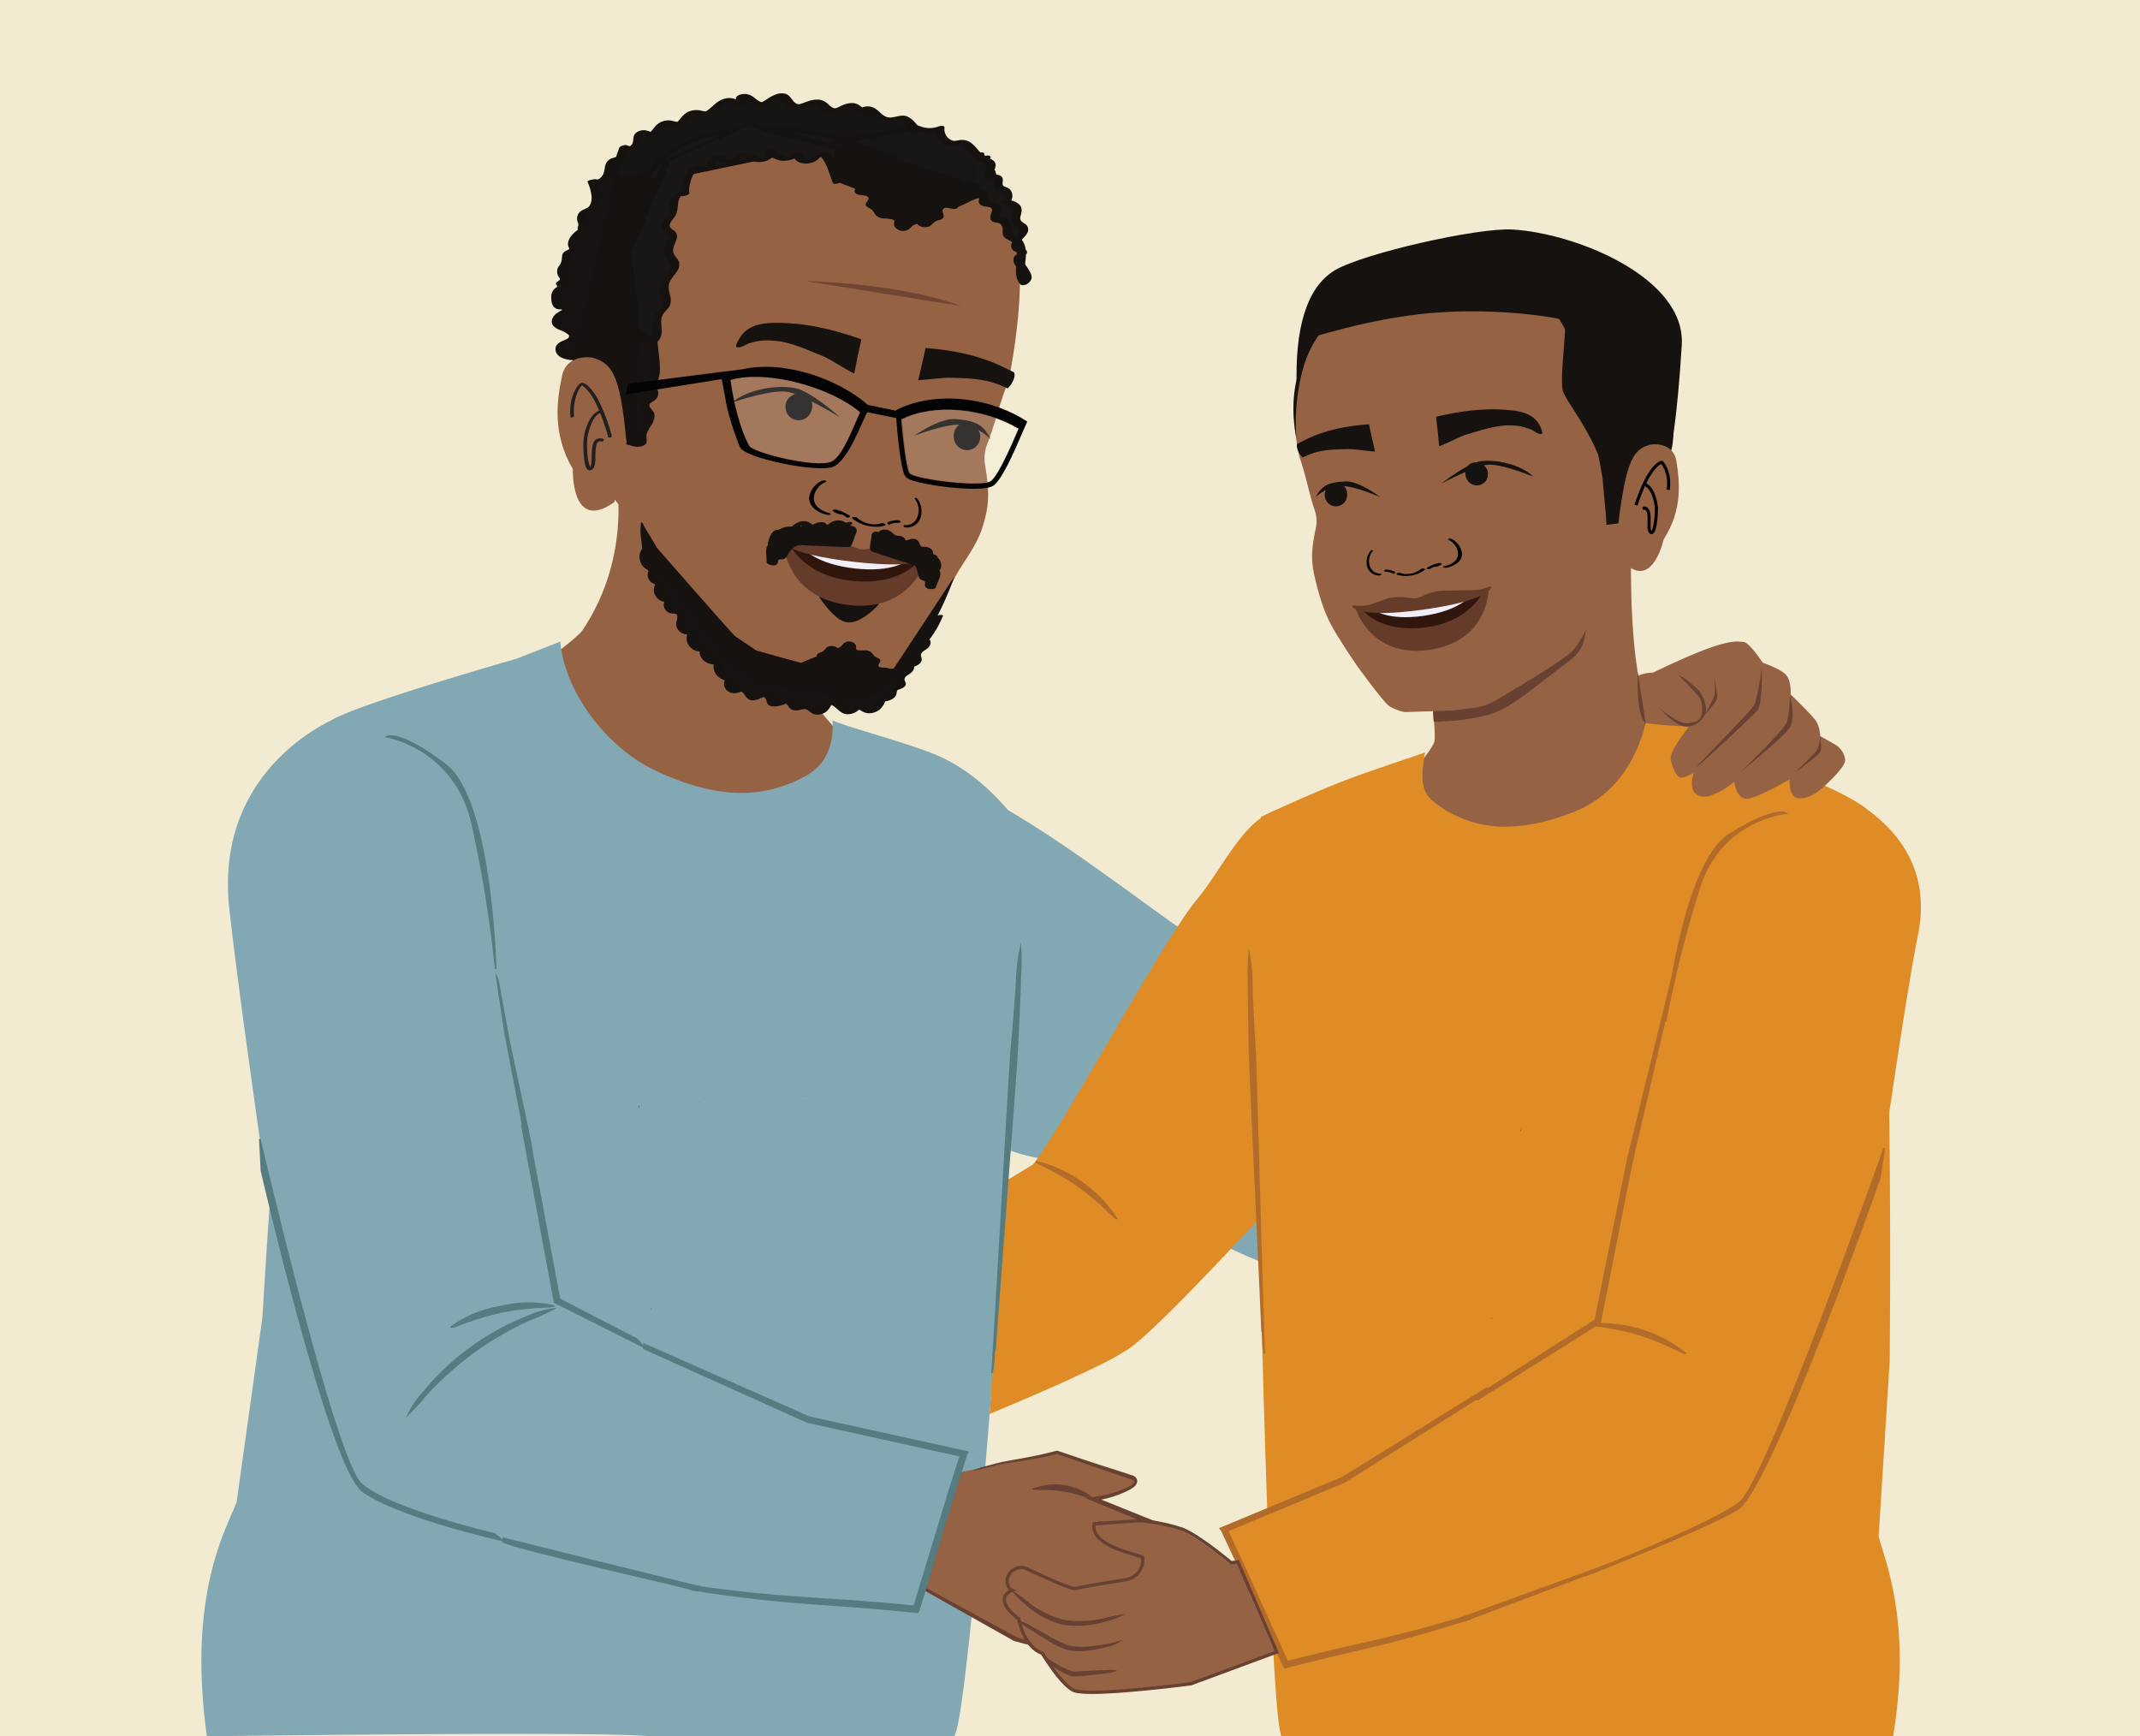 <svg xmlns="http://www.w3.org/2000/svg" viewBox="0 0 1303.15 1057.31"><rect x="0" y="0" width="1303.15" height="1057.31" fill="#333333" stroke="none"/><defs><style>.cls-1{fill:#f2ebd1;}.cls-2{fill:#956243;}.cls-3{fill:#82a8b3;}.cls-4{fill:#684133;}.cls-5{fill:#151210;}.cls-6{fill:#010101;}.cls-26,.cls-7{fill:none;}.cls-7{stroke:#010101;stroke-width:1.88px;}.cls-23,.cls-25,.cls-26,.cls-7{stroke-miterlimit:10;}.cls-8{fill:#653c29;}.cls-9{fill:#31160e;}.cls-10{fill:#f1eef7;}.cls-11,.cls-23{fill:#557c81;}.cls-12{fill:#825639;}.cls-13{fill:#231f20;}.cls-14{fill:#161312;}.cls-15{fill:#171514;}.cls-16{fill:#181615;}.cls-17{fill:#714534;}.cls-18{fill:#191716;}.cls-19{fill:#040404;}.cls-20{fill:#fff;opacity:0.14;}.cls-21{fill:#513835;}.cls-22{fill:#745245;}.cls-23{stroke:#557c81;}.cls-24{fill:#df8c26;}.cls-25{fill:#b26b29;stroke:#b26b29;}.cls-26{stroke:#684133;stroke-width:2px;}</style></defs><g id="Layer_11" data-name="Layer 11"><polyline class="cls-1" points="0 1057.31 0 0 1303.15 0 1303.15 1057.31"/><path class="cls-2" d="M374.71,287.89S385.9,337.68,354.56,384c-3,4.45-26.28,21.44-26.28,21.44l29.74,10C385.48,425.87,449,434.8,477.6,430.15l24.78-9.62s-28-10.42-28.56-16.73S485,352.21,485,352.21"/><path class="cls-2" d="M479.92,410,354.56,399l-35.62,32.54s32.05,36.31,35.6,38.32S442.31,502,442.31,502s101.92-19.26,100.56-19.19S479.92,410,479.92,410Z"/><g id="freepik--Character--inject-2"><path class="cls-3" d="M623,583.34l-4.39-83.82s-17.82-25.91-46-38.72c-16.77-7.63-55.72-17.67-65.69-22.14,1.06,14.08-3.82,26.14-14.16,32.53a79.24,79.24,0,0,1-48.61,11.35c-16.24-1.47-32.15-7-46.74-14.18-27.28-13.36-53.26-45.9-56.27-77.67L314.5,401.14S213,430.1,201,439.19c-21.29,16.13-41.18,362.93-41.18,362.93L144.11,914.53c-4.9,14.34-30.5,53.91-18.12,142.78,0,0,237.82-3.3,270.12,0,37.52,3.83,184.95,0,184.95,0C592.63,1040.55,623,583.34,623,583.34Z"/><path class="cls-2" d="M877.93,665.91s2.27-41.57,12.53-57.88c2.88-4.58,13-53.68,13-53.68s13.27-2.19,12.78,18.06-1.17,28.52-1.17,28.52l2.44,5.55L948.39,592s32.33-22.16,40.59-26.79,25.52-15.36,34.46-7.09c0,0,12.19-8.84,17-3.52a10.79,10.79,0,0,1,3.73,9.28l-4.68,5.64s4.24-.86,6.15,6.19-47.12,49.19-47.12,49.19l-1.08,4s37.31-22.76,40.47-20.19,6.18,4.26,1.87,9.92S943.28,699.44,931,705.85s-14.84,8.26-14.84,8.26l-46-40.92Z"/><path class="cls-4" d="M1036.07,569.51a207.68,207.68,0,0,1-25.46,21.55,207.53,207.53,0,0,1-27.07,19.4A204.78,204.78,0,0,1,1009,588.92,206.5,206.5,0,0,1,1036.07,569.51Z"/><path class="cls-4" d="M1024.32,559.16c.37.65-11.79,8.61-26.08,19.37s-25.44,20.13-26,19.56a130.19,130.19,0,0,1,24.3-21.75A126.16,126.16,0,0,1,1024.32,559.16Z"/><path class="cls-3" d="M774.35,771c39.95,15.15,43.73-91.71,52.73-133.48-13.63-3.55-27.61-16.16-39-23.84-23.17-15.59-46-31.67-68.79-47.82-28.58-20.25-56.47-41.51-85.93-60.49a492.71,492.71,0,0,0-45.83-26.44c-13.5-6.77-26.65-13.33-41.86-14.63s-11.18-.79-26.34,1.75L509.19,639.27s87.34,65.08,129.57,66.55c1.58.06,43.12,19.78,44.94,19.72C683.82,724.43,730,754.16,774.35,771Z"/></g><path class="cls-2" d="M561.34,966.18l58.41,32.19,43.56,11.78a357.08,357.08,0,0,0,38.77,17.13c6.2.87,6.87-2.91,7.15-5.87s-26.38-21.78-26.38-21.78,38.87,20.66,46.8,19.36,8-8.31,7.07-12.65-65.31-32.59-65.31-32.59l29.06,6.55s33.21,22.29,43.29,22.14,10.59-12.94,10.59-12.94l-41.73-25-13.87-9.65,16.72,4.91s29.95,18.14,38.94,15.72,4.65-13.93,4.65-13.93L716.8,933.32l-50.48-20.5a72.35,72.35,0,0,0,20.56-6c9.38-4.68,3.31-7,3.31-7l-46-15.39-62.66,12.75Z"/><path class="cls-4" d="M560.32,967c13.49,7.68,32.82,18.55,57.14,32.24L661.29,1011A382.38,382.38,0,0,0,699,1027.81a10.7,10.7,0,0,0,6.24-.06,7,7,0,0,0,3.81-5.9,4.64,4.64,0,0,0-.18-2.34,9.54,9.54,0,0,0-1.1-1.68c-.72-.69-.75-.76-2.19-2.12s-2.9-2.57-4.38-3.84c-1.24-1-2.76-2-4.38-3.1,5,2.34,9.73,4.5,13.48,6.12a61.27,61.27,0,0,0,16.65,5.22,9.86,9.86,0,0,0,8.79-4.58,13.71,13.71,0,0,0,.94-10.65,5.58,5.58,0,0,0-2.2-2.36,18.07,18.07,0,0,0-2-1.31c-.77-.53-1.57-1-2.37-1.4,2.52,1.11,5.06,2.17,7.64,3.09a11.29,11.29,0,0,0,11.85-2,19,19,0,0,0,4.69-11.78l.11-1.13-1.08-.62-36-21.59c-5.17-3.08-10-5.7-14.74-8.24l10.45,3.62A182.51,182.51,0,0,0,740,974.38a44.28,44.28,0,0,0,7.17,2.2A15.67,15.67,0,0,0,751,977a9.72,9.72,0,0,0,4.12-1,9.22,9.22,0,0,0,5-7.33,18.86,18.86,0,0,0-.9-7.93l-.18-.5-.16-.43-42.3-28.14-45.92-18.5a65.87,65.87,0,0,0,17.6-6.18,20.59,20.59,0,0,0,2.51-1.76,4.78,4.78,0,0,0,1.77-3.52,4,4,0,0,0-2.41-3.11l-2.64-.85-9.79-3.21c-12.61-3.91-24.08-7.89-34-11.22-16.47,4.52-29.45,5.65-38.34,8.11-4.11,1.21-7.53,1.79-9.78,2.77a13.31,13.31,0,0,0-3.19,1.39,24.71,24.71,0,0,0,3.39-.65c2.42-.55,5.66-1.38,9.85-2.38,9-2.18,22-3.14,38.5-7.27l-.33.15,33.76,11.65,9.76,3.31c1.73.5,3.41,1.26,3.47,1.82s-1.58,2.18-3,2.82a64.4,64.4,0,0,1-21.34,6.43l-.33-.14,0,.2h0l-5.14.75,4.84,2L716.13,935l40.66,28.74c1.1,3.91.92,8.55-2.43,10.17-3.6,1.73-8.3-.29-12.66-1.8a190.08,190.08,0,0,1-26.47-13.42l-17.93-6.25a34.32,34.32,0,0,1-2.16,5.5c7.26,4,14.63,8.18,21.59,12.33l35.07,21.05a14.43,14.43,0,0,1-3.32,7.62,8,8,0,0,1-8.51,1.21,114.49,114.49,0,0,1-20.06-9.72c-6.48-3.66-12.75-7.59-18.77-11.45-10-2.3-19.86-4.49-29.06-6.55l-2.62,2.48c11.39,5,24.3,11.37,35.27,16.48,5.54,2.58,10.94,5.22,16.27,7.88l7.9,4.13c1.26.7,2.53,1.39,3.76,2.19l1.75,1.15c.34.21,1,1,1,.82a10.24,10.24,0,0,1-.67,7.2,6.5,6.5,0,0,1-6,2.63,62.1,62.1,0,0,1-15.46-4.9c-10.36-4.31-27.25-11.46-36.8-16.29l-3.94.58c3.09,1.64,7.12,3.67,11.46,5.8,5.89,4.17,11.64,8.45,17,12.74,1.48,1.27,3.07,2.41,4.33,3.69s3.1,2.89,2.43,3.18c-.23,1.85-.73,3-1.86,3.48a7.75,7.75,0,0,1-4.5,0,385.11,385.11,0,0,1-37.33-17l-43.89-11.23L560.32,965"/><path class="cls-4" d="M667.51,913.71a36.69,36.69,0,0,0-39.06-7c.21,1.16,9-.2,19.78,1.61s18.72,6.39,19.28,5.4Z"/><path class="cls-2" d="M993.21,339.3s-1.49,69.22,10.58,93.29c2.93,5.84,44.27,39.53,44.27,39.53L942.9,523.58,833.78,500.86s38.37-42,39.73-49.55-5.44-58.24-5.44-58.24"/><path class="cls-4" d="M838.79,394.61c5.29,6.47,10.23,13.24,15.8,19.48a.88.88,0,0,1,.17.29.9.9,0,0,1,1.35,0c3.89,4.19,10.78,5.94,14.3,10.47,3,3.9,1.9,9.64,2.65,14.63,3.65.21,8.64-.53,13.2-.68,30.62-3.47,30.85-7.4,69.26-36.27,12.19-9.16,8.66-18.73,11-20.83C924.34,384.68,882.76,390.37,838.79,394.61Z"/><path class="cls-5" d="M1017.26,275.2s4.1-19.42,6.86-65.12c2.47-40.91-64.23-68.05-103.07-70.32-21.36-1.24-90.87,14.5-108.22,24.85s-24.45,35.93-23.16,71.46c0,0,7.7-36.17,30.16-37.53,18.32-1.11,76.28-15.94,92.34-10.87s51.38,15.57,58.27,70.83c1.88,15.06,27.14-3.48,35.39,4.91S1017.26,275.2,1017.26,275.2Z"/><path class="cls-2" d="M993.16,342.92l.71-55-3.32-61.17-28.42-43.84-45.42-16.76-49.06,6.43s-38.46,13.66-50.57,18.19S797.71,211.32,791,229.15s-.33,45.69-.33,45.69c-.25,1,1.25,5.21,1.53,6.08,3.59,11.1,5.34,20.93,8.2,29.19a20.85,20.85,0,0,1,.87,11.53c-3.29,15.25-2.59,21.57-.49,30.49,2.86,12.18,6.18,22.46,11.69,31.71,5.84,9.82,13,20.33,14.46,22.39,0,0,15.83,21.72,19,23.69s7.75,3.64,9.84,3.65,29.34-.95,29.34-.95l12.54-1.56a32.49,32.49,0,0,0,12.11-4c10.12-5.79,38.91-22.94,46.59-29.57,10.34-8.93,20.33-42.71,20.33-42.71"/><path class="cls-5" d="M975.94,291.57c.25,4.73,2.31,23.41,2.26,28.05l24.28-3c5.63-16.89,12.44-36.78,14.78-41.39,3.64-7.21.89-40-.14-52.39l-.22-2.66c-1-11.85-14.24-29.44-35.51-47.05-23.41-19.39-62.21-27.73-98.84-21.24-3.48.62-6.95,1.37-10.28,2.22-31.56,8.1-56.51,26.89-74.15,55.86-12.72,20.9-11.38,43.09-8.74,56.43-1.9-26.68,5.47-46.38,5.79-47.21,6.93-19,17.64-25.37,25.4-27.37a26.69,26.69,0,0,1,13.18-.13c8,.93,19.27-1.34,27.37-3.42,6-1.54,10.79-3.11,12.08-3.55,3.83-3.3,9.81-6.06,17.3-8,17.41-4.47,43.35-4,49.45,3.18,6.77,8,23.19,37.36,24,44.53"/><path class="cls-2" d="M991,344.38c15.86,12.92,22.1-16,22.1-16,11.76-18.1,9.66-35.65,7.73-47.59s-15.11-10.19-15.11-10.19c-11.07,2.55-15.36,9.17-20.23,48.1"/><path class="cls-5" d="M797.38,205.58c6.68-14.07,20.69-32.38,28.3-46,4.27-.9,25.55-3.82,30-4.52,45.46-7.09,109.78,12.17,117.56,28.11,4.85,9.94,8.85,66.65,7.45,72-3.84,14.71-3.9,33.4-3.9,33.4-4.3-21-22.13-42.81-24.87-49.85s3-42.59.51-43.77-45.66-9.18-92.16-3.12a349.39,349.39,0,0,0-39.37,7.6C821,199.31,797.3,205.73,797.38,205.58Z"/><path class="cls-5" d="M895.05,282.64c2.6-1.79,6-.95,8.05.44a7.12,7.12,0,0,1,2.53,3,7.32,7.32,0,0,1-.89,6.82,6.8,6.8,0,0,1-7.58,2.32c-3.6-1.16-5.22-5.12-4.75-8.21a6.66,6.66,0,0,1,2.64-4.4"/><path class="cls-5" d="M816.14,294.48c-3-1.1-6.07.56-7.69,2.4a7,7,0,0,0-1.71,3.56,7.32,7.32,0,0,0,2.54,6.4,6.78,6.78,0,0,0,7.91.38c3.21-2,3.81-6.25,2.59-9.12a6.66,6.66,0,0,0-3.64-3.62"/><path class="cls-5" d="M840.46,302.71s-12.62-9.82-20.93-9.55c-12.12.4-14.85,3.48-18.41,9.5,0,0,7.13-6.72,15.67-6.76C825,295.85,840.46,302.71,840.46,302.71Z"/><path class="cls-5" d="M877.83,294.38s15.69-12.43,23.93-13.53c12-1.61,27.14,3.95,31.65,9.31,0,0-20.06-8.43-28.5-7.07C896.84,284.39,877.83,294.38,877.83,294.38Z"/><path class="cls-5" d="M874.48,253.74l1,8.61c.24,2.19.64,7.2.9,9.38,6.79-2.6,12.8-6.05,17.23-7.32,8.8-2.54,17.73-5.75,26.95-5.34a30.94,30.94,0,0,1,12.21,2.71c1.22.57,4.63,3.26,6.25,2.3.67-.4-.86-3.8-1-4.15-3.12-6.86-9.56-9.16-17.23-10-15.63-1.81-30.94.23-46.25,3.85"/><path class="cls-5" d="M790.07,270.17,794.5,268c12.29-6.21,25.48-8.68,39.14-9.64l1.83,8.47c.46,2.16,1.42,6,1.87,8.17-6.36-.53-12-1.56-16-1.5-8,.11-16.42.14-23.87,3.18-.59.24-3.76,1.6-4.32,1.87C789.83,275.13,789.12,271,790.07,270.17Z"/><path class="cls-6" d="M852.83,348.92c3.75,1.45,9.07.34,12.33-2.35.72-.6,3.4-.44,2.39.39-4.31,3.55-12,4.79-16.82,2.92-.48-.18-.45-.55.09-.81a3,3,0,0,1,2-.15"/><path class="cls-6" d="M869,345.74a21.71,21.71,0,0,1,7.42-2.91,1.74,1.74,0,0,1,1.22.23c.25.18.33.45.06.65a8.35,8.35,0,0,1-4.08,1.52,1.66,1.66,0,0,1-1.37-.36c-.28-.34.13-.63.48-.67A6.45,6.45,0,0,0,876,343l1.29.89a19.22,19.22,0,0,0-6.63,2.62,1.61,1.61,0,0,1-1.42,0c-.3-.14-.66-.5-.26-.76"/><path class="cls-6" d="M879.5,344.77c3.09-.47,6.55-2.3,7.78-4.87,1.85-3.89-1-9.29-5.15-11.11-.45-.2-.27-.55.14-.69a2.53,2.53,0,0,1,1.7.14c3.62,1.59,6.38,6,6.3,9.4-.08,3.22-2.77,5.79-6.36,7.17a17.46,17.46,0,0,1-3.37.91c-.47.07-1.33,0-1.61-.32s.13-.57.57-.63"/><path class="cls-6" d="M847,348a.42.42,0,0,0-.47-.55A3.59,3.59,0,0,1,844,347l-.69,1.13a10.7,10.7,0,0,1,5.07,1.17.86.86,0,0,0,1-.28c.18-.2.34-.62,0-.79"/><path class="cls-6" d="M849.36,348.19a11.86,11.86,0,0,0-5.67-1.28,1,1,0,0,0-.78.48.45.45,0,0,0,.09.64"/><path class="cls-6" d="M840.58,349.25a6.39,6.39,0,0,1-5.85-3.17,9.54,9.54,0,0,1,1.14-10.48.38.38,0,0,0-.23-.64,1.15,1.15,0,0,0-1,.48,10.66,10.66,0,0,0-2.21,9.05,7.35,7.35,0,0,0,5.43,5.69,7.42,7.42,0,0,0,2.29.21c.31,0,.84-.24.94-.63s-.19-.53-.48-.51"/><path class="cls-7" d="M996.24,307.59c8.3-25.32,15.65-26.11,15.65-26.11s5.45,5.23,4,16.78"/><path class="cls-7" d="M1000.24,309.48c6.54-1.22,2.53,11.56,4.6,14.3s3.83-5.17,3.85-14.55c0,0-1.06-12.58-7.51-14.34"/><path class="cls-8" d="M866.29,367.05c15.41-2.14,40.14-7.42,40.14-7.42s-.43,31.11-36.15,36.08-44.62-24.85-44.62-24.85S850.88,369.2,866.29,367.05Z"/><path class="cls-9" d="M866.14,367.07c7.33-1,36.69-6.36,36.69-6.36s-7.52,17.53-34,21.21c-28.73,4-39.39-10.76-39.39-10.76Z"/><path class="cls-10" d="M866,368.22c7.33-1,29.46-5.36,29.46-5.36s-6.92,9.13-28.9,12.19-30-3.76-30-3.76Z"/><path class="cls-8" d="M823.72,368.83c.76-.3,5.22.52,8.81-.29,6-1.37,9.57-3.49,13.91-4.44,7.43-1.62,12.6.68,15.86.22s7.62-4.07,15.2-4.53c4.44-.28,15.54-.2,21.68-.52,3.68-.19,7.75-2.2,8.55-2.12,1.12.12.13,8.35-40.87,14.05S822.68,369.25,823.72,368.83Z"/><path class="cls-4" d="M946.16,617s16.36,28.31,2.36,58.86C948.52,675.82,972.84,633.78,946.16,617Z"/><path class="cls-11" d="M710.34,780.84s-21.18,13.54-25.07,36.47C685.27,817.31,689.89,782.36,710.34,780.84Z"/><path class="cls-12" d="M366.72,303.3c0,.16,0,.3,0,.45A.59.59,0,0,1,366.72,303.3Z"/><path class="cls-2" d="M460.41,410.34,512,416.2l26.55-1.94c2.6.44,17.91-24.18,20.19-27.25,7.08-9.52,16.32-22,21.42-32.75,5.46-11.52,14.66-20.82,18.69-35.06,3-10.43,4.12-17.87,1-36.07a24.76,24.76,0,0,1,1.64-13.58c3.83-9.61,6.42-21.14,11.25-34.07.38-1,2.38-5.9,2.14-7.11,0,0,10.82-55.31,3.79-76.75S598.09,118.77,584,112.77s-57.69-10-57.69-10L467.9,85.17l-54.59,17.38-35.16,57.74L371,232.43l-2.1,65.1"/><path class="cls-5" d="M388.73,229.7c-.55,5.58,2.2,34.21,2,39.7l-28.53-4.87c-5.77-20.27-12.76-44.14-15.27-49.72-3.92-8.71,16.68-45.87,18.55-60.42l.41-3.14c1.76-14,18.39-34,44.48-53.73,44.88-33.87,43-34.61,102.37-21.32,4.09.92,8.14,2,12,3.18C561.66,90.63,593.23,94.8,612.54,130c13.92,25.37,5.09-5.21,1.25,10.42,3.67-31.43,5.77-4.74,3.09-8.9-15.72-24.37-28.51-2.81-37.58-5.58a31.51,31.51,0,0,0-15.57-.86c-9.48.68-18.13-1.83-27.59-4.71-7-2.15-24.66-9-26.17-9.6-4.35-4.11,2.7-22.3-6.06-25-20.34-6.21-50.13-1.33-60.87,1.83-12.69,3.73-42.87,11.43-43.71,43.84"/><path class="cls-5" d="M534,406.64a2.41,2.41,0,0,1-.91-.51c-4.9-4.46-5-6.56-7.59-7.61a15.24,15.24,0,0,0-2.75-1.07c-7.53-2.26-12.09-3.78-34.74,6.13-.46.21-27-7.38-27.48-7.5l-12.94-8.73c-2.12-1.81-47.64-53.86-47.64-53.86-.56-1.59-8.41-13.51-8.57-15a3.7,3.7,0,0,0-.46-.31l-.31-.19-.12.27a10.22,10.22,0,0,0-.33,1.82,30.4,30.4,0,0,0,.26,8c.61,4.06.71,8.13,1.17,12.18.17,1.44.4,2.86.68,4.27,5.39,4.62,36,58.2,55.95,72.22,1.35.59,5.57,2.51,17.21,5.31,21.86,5.26,43.24,8.52,66,5.54a19.85,19.85,0,0,0,14.24-9.06c8.83-14,28.34-45.32,35.34-67.26-8,12.11-25,38.07-36.74,55.72-.36.54-8.84-.29-9.57-.19"/><path class="cls-2" d="M374.11,305.74c-26.57,19-25.28-20.08-25.28-20.08-12.93-22-9.51-42.66-6.6-56.67s18.4-11.24,18.4-11.24c12.95,3.61,17.67,11.66,21.35,57.94"/><path class="cls-5" d="M572.89,112c-21.42-3.56-75.6-26.79-104.47-32.95-12-2.55-56.45,21.36-62.67,27.39-14.25,13.8,8,53.67-19.94,100.29-9.25,15.4-14.53-14.75-24.73-5.29s-14.14,13.33-14.14,13.33c.71-48.49.64-46.8,18.1-92.19s71.51-58.18,96.82-58.45S565.35,83.52,585.31,96.68"/><path class="cls-13" d="M372.59,265.56A113.44,113.44,0,0,0,365,244.88a35.7,35.7,0,0,0-6.16-9.15,9.75,9.75,0,0,0-3.54-2.49c-1.77-.59-2.92,1.07-3.82,2.33-3.74,5.28-4.63,12-4.13,18.34.05.68,2.31.22,2.24-.6a29.47,29.47,0,0,1,2.34-14.93,15.68,15.68,0,0,1,3.09-4.53l-1.59.43c.26,0-.12-.09.07,0s.46.18.68.3a10,10,0,0,1,2.43,1.88c3.75,3.68,6.18,8.7,8.21,13.47a132,132,0,0,1,5.54,16.23c.2.73,2.45.13,2.25-.61Z"/><path class="cls-13" d="M367,267.1c-9.13-2-5.55,12.27-7.32,16.81-.09.24-.26.43-.36.65s-.23.05-.08.13c0,0,.5-.09.48,0s-.46-.6-.5-.68a6.92,6.92,0,0,1-.48-1.27,36.23,36.23,0,0,1-1.16-9.16,37.63,37.63,0,0,1,.13-7,40.73,40.73,0,0,1,.93-4.22c1.12-4.06,3.22-10,7.84-11.14,1.4-.34,1-1.9-.41-1.55-4.67,1.13-7.27,5.74-8.79,9.94a31.24,31.24,0,0,0-2,10.1,61.35,61.35,0,0,0,.67,11.17c.27,1.6.62,4.55,2.37,5.32,1.55.69,3.07-.7,3.58-2.08a17.47,17.47,0,0,0,.64-5.49,38,38,0,0,1,.52-7.07,4.71,4.71,0,0,1,1.12-2.47,2.15,2.15,0,0,1,2.06-.26c1.11.24,2.26-1.33.77-1.65Z"/><path class="cls-5" d="M491.73,240.79c-3-2.26-7.07-1.44-9.54.09a8.42,8.42,0,0,0-3.15,3.45,8.64,8.64,0,0,0,.69,8.11,8,8,0,0,0,8.83,3.15c4.32-1.19,6.45-5.78,6.05-9.45a7.91,7.91,0,0,0-2.88-5.35"/><path class="cls-5" d="M586.1,257.59c3.56-1.13,7.15,1,9,3.25a8.47,8.47,0,0,1,1.83,4.3,8.67,8.67,0,0,1-3.35,7.43,8,8,0,0,1-9.37,0c-3.69-2.56-4.17-7.6-2.57-10.93a7.88,7.88,0,0,1,4.49-4.09"/><path class="cls-5" d="M556.73,265.34s15.44-10.93,25.24-10.17c14.31,1.12,17.38,4.91,21.27,12.22,0,0-8.07-8.33-18.17-8.84C575.41,258.06,556.73,265.34,556.73,265.34Z"/><path class="cls-5" d="M511.56,254.1s-17.62-15.84-27.26-17.74C470.22,233.58,452,239,446.23,245c0,0,24.31-8.48,34.18-6.25C489.84,240.91,511.56,254.1,511.56,254.1Z"/><path class="cls-5" d="M524.53,206.58c-.71,3.33-1.44,6.67-2.16,10-.56,2.54-1.64,8.39-2.2,10.93-7.57-3.86-14.12-8.62-19.11-10.65-9.9-4-19.88-8.85-30.64-9.45a35.58,35.58,0,0,0-14.5,1.75c-1.49.53-5.78,3.3-7.55,2-.72-.54,1.47-4.36,1.7-4.76,4.46-7.71,12.22-9.65,21.24-9.79,18.37-.29,35.9,3.91,53.22,10"/><path class="cls-5" d="M617.38,226.67S612,224,611.91,224c-15.18-7.59-31.44-10.75-48.29-12.12q-1.11,5-2.21,10c-.56,2.55-1.72,7.11-2.27,9.65,7.84-.51,14.77-1.64,19.74-1.5,9.84.28,20.24.46,29.43,4.2.73.29,4.64,2,5.33,2.29C617.7,232.56,618.55,227.69,617.38,226.67Z"/><path class="cls-5" d="M498.78,363.47l36.61,4.32s-10.95,12.62-19.82,11.1C510,378,503.63,370.71,498.78,363.47Z"/><path class="cls-6" d="M536.37,318.75c-4.51,1.51-10.73-.09-14.44-3.44-.83-.74-4-.7-2.85.34C524,320.08,533,322,538.81,320c.58-.2.56-.63-.07-1a3.48,3.48,0,0,0-2.37-.29"/><path class="cls-6" d="M517.49,314.13a25.77,25.77,0,0,0-8.62-3.84,2,2,0,0,0-1.45.22c-.3.19-.41.5-.1.76a9.77,9.77,0,0,0,4.74,2,1.91,1.91,0,0,0,1.63-.35c.35-.38-.11-.75-.53-.82a7.67,7.67,0,0,1-3.82-1.63l-1.57,1a22.77,22.77,0,0,1,7.69,3.46,1.91,1.91,0,0,0,1.68.09c.37-.14.8-.55.35-.88"/><path class="cls-6" d="M505.07,312.42c-3.62-.72-7.62-3.07-8.93-6.18-2-4.69,1.65-10.81,6.66-12.74.54-.21.34-.64-.14-.83a2.89,2.89,0,0,0-2,.08c-4.36,1.68-7.84,6.6-7.93,10.67-.07,3.8,3,7,7.14,8.81a19.59,19.59,0,0,0,3.93,1.26c.55.1,1.57.11,1.92-.29s-.12-.68-.64-.78"/><path class="cls-6" d="M543.36,318a.49.49,0,0,1,.58-.63,4.24,4.24,0,0,0,3-.46l.75,1.37a12.55,12.55,0,0,0-6,1.11,1,1,0,0,1-1.14-.39c-.2-.24-.37-.75,0-.93"/><path class="cls-6" d="M540.52,318.07a14.13,14.13,0,0,1,6.77-1.21,1.2,1.2,0,0,1,.9.61.55.55,0,0,1-.15.76"/><path class="cls-6" d="M550.84,319.79a7.55,7.55,0,0,0,7.08-3.43,11.3,11.3,0,0,0-.79-12.45.45.45,0,0,1,.31-.75,1.38,1.38,0,0,1,1.19.63,12.55,12.55,0,0,1,2.12,10.81A8.65,8.65,0,0,1,554,321a8.36,8.36,0,0,1-2.73.12c-.36-.05-1-.32-1.07-.8s.26-.61.6-.57"/><path class="cls-5" d="M583,122.69c-1.36-1.54-3.73-2.36-6-3.09l-2.33-1.15c-7.22-1.18-14.49-2.14-21.76-2.88a15.61,15.61,0,0,0-5.42.08,3.27,3.27,0,0,0-.53.17c-5.33-1-10.67-1.95-16-2.76l-2.55.29c-2.33,0-4.83,0-6.56.85s-2.1,3-.1,4,5.52.35,6.84,1.82c1.46,1.63-2,3.18-1.29,5,.47,1.12,2.36,1.74,3.51,2.66,1.37,1.09,1.66,2.58,2.93,3.73a7.53,7.53,0,0,0,5.56,1.61c2,.47,4.86.06,5.29,1.55a2.56,2.56,0,0,1-.13,1.19c-.32,1.53.72,3.26,2.52,4.17a6.67,6.67,0,0,0,5.83.06c1.58-.85,2.34-2.39,4-3.15a11.16,11.16,0,0,1,1.72-.55,5.42,5.42,0,0,0,1.72,1.39,6.76,6.76,0,0,0,5.84.06c1.57-.85,2.33-2.4,4-3.15,1.39-.64,3.38-.71,4.19-1.78,1.29-1.71-1.52-4.56.4-5.87,1.74-1.19,4.78.68,7.09.23S584.33,124.24,583,122.69Z"/><path class="cls-5" d="M491.14,407.24c1.2,1.15,3.16,1.66,5,2.11l2,.78q8.86.71,17.75.91a12.86,12.86,0,0,0,4.37-.42l.42-.17c4.36.47,8.74.88,13.12,1.18l2-.39c1.88-.13,3.9-.3,5.24-1.12s1.5-2.57-.18-3.23-4.48.07-5.64-1,1.43-2.69.72-4.08c-.45-.87-2-1.25-3-1.92-1.19-.79-1.51-2-2.61-2.82a6.11,6.11,0,0,0-4.6-.93c-1.65-.25-3.92.26-4.36-.91a2,2,0,0,1,0-1,3.3,3.3,0,0,0-2.3-3.2,5.41,5.41,0,0,0-4.71.33c-1.22.78-1.73,2.08-3,2.8a10.45,10.45,0,0,1-1.36.56,4.18,4.18,0,0,0-1.48-1,5.41,5.41,0,0,0-4.71.33c-1.22.79-1.73,2.08-3,2.8-1.09.6-2.69.79-3.27,1.71-.93,1.46,1.52,3.58.06,4.76s-3.9-.23-5.74.28S489.94,406.08,491.14,407.24Z"/><path class="cls-14" d="M349.31,218.17c-2.18-.41-4.47-.86-6.21-2.24s-2.72-4-1.55-5.89c1.86-3,7.77-2.75,7.88-6.27C347,200,340,200.4,338.94,196c-.87-3.52,3.14-6.14,6.48-7.54-1.88-2.36-1.49-.41-4.3-1.53s-3.47-8.37-1.49-10.65c2.23-2.58,2.95-.16,2.3-3.51-2.21-1,3.13-2.31,1.6-4.22s-2-4.87-.48-6.75c1.87-2.26,1.84-4.14,2.18-7.06.29-2.49,5.22-2.27,4-4.47-2.21-4,2.07-8.39,5.86-10.95-1.81-1.6.66-1.69-.31-3.89s-.83-5.09,1-6.65c1.12-1,2.65-1.26,3.91-2,5.21-3.1,3.38-11,.9-16.51a8.7,8.7,0,0,0,9.95-5.83c.55-1.92.43-4,1.39-5.8s3.81-2.65,4.86-1"/><path class="cls-5" d="M351.55,217.12c-2.05-.38-4.22-.76-5.89-2.11-1.33-1.07-2.34-3.12-1.73-4.83a3.93,3.93,0,0,1,2.53-2.19,22.74,22.74,0,0,0,3.66-1.83c.87-.59,2.23-1.77,2-3s-2-2.15-2.9-2.64c-2.2-1.17-5.42-1.71-7-3.84-2.6-3.6,1.83-6.62,4.7-7.85.46-.19,1.47-.7,1-1.26a3,3,0,0,0-2.47-1.41,5.61,5.61,0,0,0-.71,0l-.14,0-.3,0c-.58-.13.22.13,0,0s-.7-.18-1-.36c-1.6-1-2-3.55-2.11-5.24a9.9,9.9,0,0,1,.22-3,5.53,5.53,0,0,1,.41-1.09c.18-.36.93-.88,1-1.17-.05.23-1.57.52-.93.38a7.81,7.81,0,0,0,.82-.26,4.77,4.77,0,0,0,1.75-.93,2.43,2.43,0,0,0,.15-2.46c-.37-.58-.79-.32-.34-.76s1.16-.89,1.64-1.45a1.62,1.62,0,0,0,.41-1.84c-.65-1.28-1.42-2.22-1.53-3.72s.57-2.41,1.38-3.59a8.92,8.92,0,0,0,1.41-3.87c.15-1,0-2.54.59-3.38.37-.48.9-.55,1.71-1s2.09-1,2.2-2.09a2.1,2.1,0,0,0-.33-1.15,4.82,4.82,0,0,1-.43-2.3c.24-3.21,3.37-5.85,5.81-7.54.31-.21.9-.58.49-1-1-.92-.08-1.33,0-2.39a3.78,3.78,0,0,0-.4-1.79,7,7,0,0,1-.4-2.22,4,4,0,0,1,2-3.8,16.67,16.67,0,0,0,4.49-2.57c4.31-4.17,2-11.41-.05-16.1l-4.95,1.77c4.41.92,10.07-.74,13.05-4.2a10.31,10.31,0,0,0,2.27-5.57,8.88,8.88,0,0,1,1-3.51c.12-.17.49-.43.53-.59l-1.91.42.16,0c.19.22.43.25.61.51.94,1.31,5.84-.88,5.44-1.45-1.44-2-4.56-1.3-6.53-.57a6.29,6.29,0,0,0-4.47,5c-.44,2.25-.56,4.49-2.12,6.31a6.14,6.14,0,0,1-2.17,1.68c.31-.13,0,0-.14,0a6,6,0,0,1-1.26-.14c-.66-.14-5.48.57-4.95,1.77a25.58,25.58,0,0,1,2.43,9c.12,2.48-.46,5.55-2.88,6.8-1.65.85-3.45,1.34-4.69,2.82a5.84,5.84,0,0,0-1.25,4.19c.08,1.29,1.17,2.76.63,4s-.53,1.57.42,2.47l.48-1c-2.53,1.74-5.18,3.89-6.48,6.75a6,6,0,0,0-.52,3.69c.13.57.59,1.12.65,1.67a.73.73,0,0,1-.09.53c.09-.16-.39.21,0,0l-.58.28c-.51.25-1,.49-1.51.78a3.78,3.78,0,0,0-2,2.3c-.27,1.29-.21,2.64-.55,3.93a8,8,0,0,1-.75,1.87c-.42.74-1.07,1.34-1.42,2.12a5.6,5.6,0,0,0-.27,3.61,6.89,6.89,0,0,0,.84,1.95c.22.35.73.79.71,1.25-.06,1.24-2.65,1.58-2.44,3,0,.26.26.37.39.57.31.43.22.89.38,1.39-.07-.22,0,.36,0,.23-.37-.79,3-1.33,1.82-1a9.06,9.06,0,0,0-2.53,1.06,6.33,6.33,0,0,0-2.92,5.44c-.12,2.22.26,5.06,1.95,6.67a5.07,5.07,0,0,0,3.31,1.12c.31,0,.64,0,.95,0,2-.18-.15-.19-.23-.09.06-.07,1,.92,1.09,1.1l1-1.27c-3,1.3-7.47,3.59-7.74,7.34-.24,3.32,3.12,4.77,5.67,5.82a15,15,0,0,1,3.93,2.1c.5.42,1.07.86.92,1.54a2.11,2.11,0,0,1-.86,1.21,34.13,34.13,0,0,1-3.55,1.67,7.12,7.12,0,0,0-3.59,3.16,5.11,5.11,0,0,0,1.5,5.51c1.82,1.76,4.55,2.26,6.94,2.71a6.58,6.58,0,0,0,3.79-.7c.42-.2,1.9-1.16.68-1.39Z"/><path class="cls-15" d="M373.77,107.11c1-2.56,5.09-14.84,6-17.4a6,6,0,0,0,8.4-3.94c.33-1.78.05-4.08,1.65-4.92s3.47.78,5.31.94c4.09.35,5.54-6.18,9.55-7.08,2.51-.56,5.06,1.34,7.59.89,3.83-.69,5.16-6.12,8.91-7.18,2.59-.73,5.32.94,8,.59,5.78-.78,8.81-8.75,14.59-8,2.12.26,3.9,2,6,2.05,3.82.17-1.28-4.52,2.55-4.55,3.51,0,5.76,4,9.17,4.82,5.54,1.37,10.57-7.53,15.52-4.69,2.14,1.22,3,4,5.09,5.27,4.85,3.06,11.22-3.67,16.57-1.61,2.69,1,4.31,4.07,7.09,4.82,4.33,1.16,8.45-3.84,12.83-2.91,3.49.74,5.57,5,9.12,5.26,2.49.2-3.22-3.36-.72-3.38,4.26,0,6.76,5,10.77,6.41,3.37,1.2,7-.36,10.56-.75s10.21,7.34,9.85,10.89"/><path class="cls-5" d="M376.46,106.69c2.12-5.76,3.92-11.64,6-17.4l-4.9,1.58c3.87,2,10.09.06,12.43-3.51,1.16-1.77.71-3.71,1.42-5.58a4.59,4.59,0,0,0,.24-.5c.05-.2-3,.11-2,.64a11.59,11.59,0,0,0,1.43.52,8.63,8.63,0,0,0,3.54.62,10,10,0,0,0,6.27-2.73c1.2-1.14,2.1-2.54,3.23-3.74a5.87,5.87,0,0,1,.82-.76c.26-.2.73-.34-.24,0s-.39,0-.24.06a5.28,5.28,0,0,0,.84.13c.64.14,1.27.35,1.9.5a11.1,11.1,0,0,0,8-.85,14.14,14.14,0,0,0,4.22-3.86,17.31,17.31,0,0,1,1.8-2c.19-.17.52-.31.63-.46.33-.44-.49.38-.64.18a4.54,4.54,0,0,0,1,.09c1.14.17,2.26.51,3.41.64a12.18,12.18,0,0,0,4.38-.29,15,15,0,0,0,5.65-2.75c1.49-1.14,2.79-2.51,4.24-3.71a12.87,12.87,0,0,1,1.68-1.2c.08,0,.58-.32.23-.12.08,0,.48-.26,0,0a2.67,2.67,0,0,1-.35.05c0-.05.52,0,.53,0a11.76,11.76,0,0,1,3,1.23,8.55,8.55,0,0,0,3.58.84c1.61,0,4.93-.53,5.33-2.52a8.3,8.3,0,0,0-.45-3c0,.11,0-.11,0-.1-.23-.79-1.73,1.41-2.27,1-.05,0-.08,0,.09.06s.43.13.6.2a10.47,10.47,0,0,1,2.56,1.65c1.67,1.3,3.36,2.61,5.5,3a11.8,11.8,0,0,0,6.33-1,31.29,31.29,0,0,0,5.23-3c.63-.41,1.16-.76,1.8-1.1-.06,0,.71-.38.41-.21s.45-.11,0,0,.58.09-.13,0c-.46,0,.23.11-.08,0,1.8.62,2.77,2.08,3.93,3.57a7.25,7.25,0,0,0,5.12,3,16.85,16.85,0,0,0,7-1.12c.87-.29,1.73-.61,2.6-.92a18.85,18.85,0,0,1,2.09-.65c1.63-.29,3.14.65,4.49,1.84,1.67,1.46,3.24,3,5.52,3.35a13.44,13.44,0,0,0,7.19-1.17c1-.4,1.9-.87,2.86-1.29a11.83,11.83,0,0,1,1.28-.52,2.91,2.91,0,0,1,.48-.1c1.81.07,3.36,1.76,4.65,2.84A9.53,9.53,0,0,0,526,70.69c1.14.11,5.57-.41,5.05-2.36-.21-.8-1.3-1.7-1.85-2.29,0,0-.08-.22-.12-.27-.68-.84-4.17,1.2-3.19,1.56.13,0,.29,0,.43.08a8.63,8.63,0,0,1,2.36,1.25c1.62,1.21,3,2.73,4.7,3.84a11.12,11.12,0,0,0,7.15,1.63,37.6,37.6,0,0,0,4.23-.67c.6-.12,1.19-.25,1.79-.35.28,0,.61-.07.89-.14-.22.06-.4-.06-.1,0a10.76,10.76,0,0,1,3.49,2.28,18.46,18.46,0,0,1,3.42,4.21,7.12,7.12,0,0,1,1.21,3.85c-.08,1.1,5.31.37,5.43-1.46.21-3-2.65-6.3-4.65-8.26a12.3,12.3,0,0,0-4.09-2.79c-2.1-.79-4.38-.21-6.49.22-2.33.48-4.6,1-6.79-.25-1.8-1-3.22-2.63-4.85-3.9a9.1,9.1,0,0,0-5.58-2.11c-1.17,0-5.24.55-4.77,2.49.2.83,1.29,1.71,1.84,2.32.11.12,0,.11.13.27.77.82,5.17-1.2,3.65-1.7-.17-.06-.38-.08-.56-.14a7.51,7.51,0,0,1-2.43-1.51c-1.53-1.24-3-2.69-4.9-3.33-2.39-.81-5-.3-7.36.5-1.77.6-3.91,2.05-5.5,2.29-.17,0,.1.11-.4,0a5.23,5.23,0,0,1-1.25-.46,14.75,14.75,0,0,1-2.54-2,9.65,9.65,0,0,0-5.55-2.81,17.36,17.36,0,0,0-7.12,1.11c-.93.31-1.85.65-2.77,1-.18.07-1,.35-.81.29l-.61.18s-.9.21-.46.12a2.65,2.65,0,0,1-1.65-.1,5.68,5.68,0,0,1-2.49-2c-1.29-1.59-2.34-3.36-4.37-4.1a9.69,9.69,0,0,0-6.41.46A25.31,25.31,0,0,0,467,60.41c-.66.44-1.31.87-2,1.25a5.58,5.58,0,0,0-.64.34c.05,0-.77.34-.4.17.14-.06-.34-.08.06,0s-.28,0-.34,0a4.57,4.57,0,0,1-1.23-.46,17.38,17.38,0,0,1-2.71-1.9,10.19,10.19,0,0,0-5.39-2.56c-1.82-.15-5.4.26-6.17,2.3-.37,1,.2,2,.36,3,0,.21,0,.33,0,.3-.2-.45,3.49-.62,2.55-1.08a6,6,0,0,0-.6-.16c-1.15-.37-2.17-1-3.3-1.44a10.74,10.74,0,0,0-7.16.31c-3.71,1.34-6,4.44-9.12,6.65a4.62,4.62,0,0,1-1.31.73c.57-.13-.15,0-.36-.07a14.32,14.32,0,0,1-1.94-.34,12.61,12.61,0,0,0-8.45.72A13.52,13.52,0,0,0,414.5,72a21.44,21.44,0,0,1-1.77,2c-.12.11-.73.49-.73.58,0-.3.92.09.51-.25a8.6,8.6,0,0,0-1.8-.42c-.51-.13-1-.26-1.52-.37a10.3,10.3,0,0,0-4.75.08,10.73,10.73,0,0,0-5.24,3.12c-1.13,1.2-2,2.67-3.24,3.75-.22.19-.37.37-.52.36a6.9,6.9,0,0,1,1.36-.37s-.13,0-.35-.08a22.72,22.72,0,0,0-3.52-1.08c-2.5-.28-6.05.79-6.91,3.41-.61,1.85-.1,3.94-1.5,5.51a6.24,6.24,0,0,1-.77.68c-.36.29-.31.11,0,.07a3.46,3.46,0,0,1-1.78-.48c-1.16-.59-4.41.25-4.9,1.58-2.12,5.76-3.91,11.64-6,17.41-.39,1,1.78.85,2.24.78.93-.14,2.76-.58,3.14-1.63Z"/><path class="cls-16" d="M434.89,81.59c-21.61,5.32-31,11.48-43.69,29.75l123-25.58a106.1,106.1,0,0,0-25.11-6C466.94,77.79,456.5,76.26,434.89,81.59Z"/><path class="cls-5" d="M434.62,80.59c-7.5,1.85-15,4.1-21.88,7.74A57.32,57.32,0,0,0,397,100.78a109.9,109.9,0,0,0-8.3,10.69c-.87,1.24,1.32,1.17,2,1L402.94,110l29.43-6.12,35.5-7.38,30.79-6.4c5-1,9.93-2,14.89-3.1l.2,0a5.71,5.71,0,0,0,2.76-1.12c.44-.41.64-.92-.08-1.17a124.49,124.49,0,0,0-17.68-4.9c-5.73-1.09-11.56-1.49-17.36-2-9.43-.86-18.9-1.47-28.35-.48a138.68,138.68,0,0,0-18.42,3.35c-.59.14-2.69.8-2.45,1.72s2.48.4,3,.28a107.23,107.23,0,0,1,27.56-3.41c4.59.09,9.18.45,13.76.85,5.49.48,11,.82,16.47,1.72A115.41,115.41,0,0,1,512,86.9l2.67-2.29-12.2,2.53L473,93.26l-35.5,7.39-30.79,6.4-10,2.09a46.67,46.67,0,0,0-4.84,1l-.21,0,2,1c4-5.81,8.43-11.53,13.83-16.15a50.63,50.63,0,0,1,15.68-8.95,112.23,112.23,0,0,1,12-3.53c.59-.15,2.69-.8,2.44-1.73S435.13,80.46,434.62,80.59Z"/><path class="cls-16" d="M603.49,105.17c-.54-.33-1.07-.67-1.57-1-2.58-1.87-4.19-6.33-1.41-7.88-6,1.56-8.78-8.81-14.91-9.51-1.77-.2-3.51.47-5.28.53a8.12,8.12,0,0,1-7.93-9.11,19.65,19.65,0,0,1-14.93-.3l-43.24,7.89c17.73,6.21,35.38,15.42,52.6,19.9,8.29,2.15,16.7,4.6,23.73,9.5,5.12,3.56,11.91,6,17.15,9.8C606.33,118.36,605,111.75,603.49,105.17Z"/><path class="cls-5" d="M605.65,103.85a7.78,7.78,0,0,1-3.45-3.63c-.31-.79-.79-2.65,0-3.15.61-.37,1.43-1.15.83-1.88s-2.11-.49-2.89-.31c.33,0,.34,0,0,0,.3,0,.29,0,0,0,.44,0-.39-.09-.48-.12.25.08-.29-.14-.34-.16a7.83,7.83,0,0,1-.79-.47,16.08,16.08,0,0,1-2.63-2.52c-1.77-2-3.46-4.09-5.8-5.38a9.15,9.15,0,0,0-5-1c-1.67.1-3.47.86-5.13.36a7.27,7.27,0,0,1-4.84-7.73c.27-1.83-3-1.11-3.8-.79a15.44,15.44,0,0,1-10.9-.16,5.9,5.9,0,0,0-3.59-.34l-8.92,1.63L521.25,83l-6.67,1.22a4.44,4.44,0,0,0-2.72,1.25c-.4.49-.6,1.31.2,1.59,13.12,4.61,25.7,10.62,38.74,15.45,6.25,2.31,12.6,4,19,5.85a64.22,64.22,0,0,1,17.33,7.24c2.89,1.86,5.77,3.61,8.84,5.19a75.14,75.14,0,0,1,9.21,5.21,3.53,3.53,0,0,0,3.24.19c.77-.27,2.21-.94,2-2-1.38-6.61-2.73-13.21-4.21-19.79-.43-1.89-5.88-.52-5.43,1.45,1.48,6.58,2.83,13.19,4.21,19.79l5.23-1.79c-5.14-3.65-11.05-5.91-16.34-9.29a69.73,69.73,0,0,0-8.34-4.82,77,77,0,0,0-9.06-3.37c-6.23-2-12.59-3.4-18.75-5.58-6.51-2.31-12.89-5-19.26-7.64-7.31-3-14.61-6.13-22.09-8.76l-2.53,2.84,14.61-2.66,23.29-4.25,5.34-1-1.79-.2a24.15,24.15,0,0,0,18.17.11l-3.79-.8a8.8,8.8,0,0,0,3,7.91c2.82,2.46,6.18,2.67,9.72,2.06a4.65,4.65,0,0,1,3.2.26,10.18,10.18,0,0,1,2.52,2c1.62,1.61,3,3.48,4.71,5a8.57,8.57,0,0,0,8.08,1.95l-2.06-2.19a4.75,4.75,0,0,0-2.25,5.66c.75,2.53,2.61,4.06,4.76,5.4C602.85,107.44,607.86,105.23,605.65,103.85Z"/><path class="cls-17" d="M490.74,171.15s57.32,1.16,94.42,15.2"/><path class="cls-14" d="M571.55,375.64a56.76,56.76,0,0,1-8.42,14.59c1.92.91.69,3.93-1.06,5.14s-4.12,2.47-3.93,4.59c.06.74.46,1.42.51,2.15.16,2.33-2.81,3.38-5.11,3.69,1.37,1.36-.23,3.65-1.89,4.66s-3.79,2.26-3.51,4.18c.14.95.89,1.79.74,2.74-.3,2-3.53,1.55-4.81,3.08-.74.88-.64,2.18-1,3.26a3.72,3.72,0,0,1-5.85,1.19c-.95,3.94-3.32,8.9-7.32,8.18-2.47-.44-4.54-3.13-7-2.4-1.49.45-2.32,2.07-3.73,2.73-4.73,2.26-9-7.59-13.73-5.32-2.54,1.21-3,5.35-5.73,5.91s-4.47-2.67-7.06-3.28c-2.82-.66-6.09,1.83-8.47.19-1-.72-1.49-2-2.33-2.93-1.93-2.13-4.47.4-7.29.91-5.06.9-5.05-2.65-5.05-2.65-1-3.58-2.94-3.56-6.39-2.16-1.15.47-2.24,1.27-3.48,1.17-3-.24-3.81-5.36-6.84-5.46-1.11,0-2.09.67-3.16,1-3.85,1.22-7.73-4.21-5.34-7.46a8.46,8.46,0,0,1-6.93-10c-4.43.87-9.08-3.31-8.69-7.8-5.17.75-9.71-5.84-7.17-10.41-3.66.88-7.61-2.77-7-6.49.3-1.91,1.43-4.22,0-5.49-1-.84-2.42-.54-3.68-.71a4.84,4.84,0,0,1-3.23-7.09c-5.1.61-8.83-6.87-5.28-10.57-4,.37-6.84-5.48-4.07-8.4-5.33-.84-8.07-8.45-4.5-12.49l53.91,71.29,15,9.27s55.89,12.21,67.17,8.73S571.55,375.64,571.55,375.64Z"/><path class="cls-5" d="M568.87,376.11a57.12,57.12,0,0,1-8.21,14.3c-.14.19-.44.56-.09.76,1.48.83.65,2.83-.29,3.79-1.16,1.2-2.81,1.8-3.91,3.11a3.7,3.7,0,0,0-.93,2c-.1,1,.46,1.8.5,2.76a1.86,1.86,0,0,1-.88,1.68c-.29.18-.44.14-1,.23s-3.92.95-3,2c1.89,2.23-2.83,4.38-4,5.43a4,4,0,0,0-1.55,2.9c0,1.22,1,2.09.62,3.33a1.14,1.14,0,0,0,.19-.07c.11-.13-.33.11-.45.15-.66.22-1.31.43-2,.71a5.14,5.14,0,0,0-2.81,2.39,10.62,10.62,0,0,0-.45,1.87,8.84,8.84,0,0,1-.66,1.5s-.13.16-.13.14c0-.32,1.37-.31,1.34-.35s-.62-.2-.7-.25a3,3,0,0,1-.66-.51c-.86-.82-5,.23-5.24,1.4a15.31,15.31,0,0,1-2.59,5.93c-.27.34-.6.61-.9.92-.62.67.92-.36,1.14-.2-.29-.22-1-.26-1.36-.45-.65-.31-1.25-.71-1.87-1.06a8.38,8.38,0,0,0-8,0,12,12,0,0,0-2.82,2.15,3.69,3.69,0,0,0-.39.35c-.48.69,1.4-.38,1.4-.35h.21c-.13-.1-.45-.1-.62-.16-3.15-1.14-5-4.5-8.24-5.55a9.19,9.19,0,0,0-6.67.85c-2,1-2.91,2.72-4.08,4.5a10,10,0,0,1-.81,1c.16-.19-.22.17-.24.2,1.21-1.67,3-.17,1.61-.72a14.39,14.39,0,0,1-2.71-1.81,8.67,8.67,0,0,0-7.17-1.19,16,16,0,0,1-2.56.57c-1.31,0-2-1.41-2.64-2.34a4.08,4.08,0,0,0-2.41-1.9,8.75,8.75,0,0,0-4.27.4c-1.51.44-3.36,1.95-5,1.13a2.56,2.56,0,0,1-1.27-2,4.36,4.36,0,0,0-2.37-3.27c-2.19-.83-4.94,0-7,.8a15,15,0,0,0-2.43,1.06c-1,.6.52-.75,1-.1,0-.08-.25-.08-.33-.15a10.32,10.32,0,0,1-2-2c-1.2-1.64-2.33-3.21-4.55-3.31a9.87,9.87,0,0,0-3.19.47,6,6,0,0,0-2.27.88c.87-1.07,1.06,0,.83-.19s-.51-.14-.71-.23a5.08,5.08,0,0,1-1.26-.9,4.58,4.58,0,0,1-1-5.81c.36-.53-.71-.64-.92-.67-4.12-.58-6.89-5.52-6-9.37.22-1-1.77-.65-2.19-.58-1.57.26-3.43-1.09-4.46-2.14a7,7,0,0,1-2-5.34c0-.5-1.35-.43-1.55-.41-2.09.25-4.14-1.5-5.17-3.18a6.58,6.58,0,0,1-.48-6.55c.48-.91-2-.62-2.19-.58-.85.17.25.11-.26,0a4.56,4.56,0,0,1-.81-.2,6,6,0,0,1-3.58-3.84,6.73,6.73,0,0,1,.21-3.64c.26-1.11.62-2.47,0-3.52-1.3-2.29-4.31-.83-6.12-2.19a4.56,4.56,0,0,1-1.24-5.84c.43-.71-1.31-.68-1.52-.66-1.85.17-3.69-1.87-4.45-3.52-.88-1.94-1-4.43.48-6.11.81-.89-.73-1-1.3-.95-1.29.08-2.66-1.68-3.14-2.81a4.35,4.35,0,0,1,.37-4.63c.32-.37.34-.79-.24-.9-4.8-.87-7.46-7.8-4.26-11.59l-5.18.9L398.83,345l17.53,23.19,18.26,24.16,10,13.26a3.05,3.05,0,0,0,.77.75c1.57,1.07,3.25,2,4.87,3l6.48,4a37.89,37.89,0,0,0,3.32,2,7,7,0,0,0,1.62.42l3.72.78q6.51,1.35,13,2.58c11.22,2.12,22.51,4.1,33.88,5.22a75.49,75.49,0,0,0,13.19.46,19.63,19.63,0,0,0,10.6-4,75.6,75.6,0,0,0,10.38-9.94c3.87-4.29,7.54-8.77,11.12-13.32q8.18-10.38,15.78-21.23l.83-1.18c.58-.84-2-.62-2.19-.59a4.94,4.94,0,0,0-3.18,1.52c-3.6,5.2-7.35,10.31-11.17,15.36-6.6,8.73-13.41,17.53-21.27,25.19a53.63,53.63,0,0,1-4.48,4c-.66.49-1.34.95-2,1.39-.52.33.23-.1-.09.06-.16.07-.32.16-.47.24s-.6.24-.15.07-.11,0-.23.07c1-.32.43-.14.2-.08-.6.16.53-.07.16,0s-.67.11-1,.16c.84-.13-.24,0-.54,0l-1.35.07H524c-1.1,0-2.19-.08-3.29-.15-10.85-.68-21.64-2.55-32.33-4.48q-11.44-2.06-22.83-4.49c-.21-.05-.43-.11-.65-.14s0,0,.26.11c-.12-.07-.25-.14-.36-.22-1.53-1-3.12-1.92-4.67-2.87-3.33-2.05-6.62-4.18-10-6.16.16.1.21.27,0,0s-.26-.34-.38-.5l-1.49-2-5.52-7.3-17-22.53L407.67,348l-10.73-14.2-.52-.68c-.89-1.18-4.4,0-5.18.91-3.84,4.56-1.23,12.3,4.74,13.39l-.24-.9a5.34,5.34,0,0,0-.63,6.22,6,6,0,0,0,6,3.13l-1.3-.95a6.57,6.57,0,0,0-.73,7.69,7.2,7.2,0,0,0,7.3,3.83l-1.51-.66a5.25,5.25,0,0,0,1.15,6.49,5.79,5.79,0,0,0,3.71,1.33c1.41.07,2.68.16,2.74,1.91.06,1.41-.63,2.76-.73,4.16a5.64,5.64,0,0,0,1.16,3.75c1.91,2.61,5.07,3.34,8.13,2.72l-2.19-.58a7.34,7.34,0,0,0,.93,7.82,8.23,8.23,0,0,0,7.75,3.25l-1.55-.4a7.76,7.76,0,0,0,3.1,6.45,9.68,9.68,0,0,0,7.81,1.67l-2.19-.59c-1.19,5.28,2.72,10,7.87,10.72l-.93-.68a4.94,4.94,0,0,0,.21,5.55,6.12,6.12,0,0,0,5.53,2.76A12.1,12.1,0,0,0,452,420.9l.39-.17c-1.4,0-1.76.12-1.1.27a2.34,2.34,0,0,0,.31.16,4.47,4.47,0,0,1,1.09,1c1.2,1.37,2,3.24,3.8,3.94,2.88,1.14,6-.66,8.57-1.72-.29.12.17-.05.19-.05s-.35.09-.43,0c.15.11.38.07.62.24a4,4,0,0,1,1.35,2.4,3.71,3.71,0,0,0,1,2.1c1.57,1.48,4.35,1.19,6.26.85a21.9,21.9,0,0,0,4.56-1.48c.12,0,.27-.1.38-.16,1-.56-.58.63-.53,0,0,0,1.16,1.07,1.24,1.17a7,7,0,0,0,2.35,2.63,6.8,6.8,0,0,0,3.81.46c1.35-.15,2.73-.7,4-.78a4.16,4.16,0,0,1,2.51,1.06,19.28,19.28,0,0,0,2.7,1.81,6.67,6.67,0,0,0,4.11.41,8.52,8.52,0,0,0,6.13-4.23c.26-.41.5-.84.78-1.25s.78-.74.87-1,.56-.13-.67.21a5,5,0,0,0-.93.15,3.79,3.79,0,0,1,.87.28c3.2,1.41,5.16,5,8.78,5.63a10,10,0,0,0,8.19-2.78,5.4,5.4,0,0,0,.74-.69c.42-.3.14-.25-.86.13-1,.12-1.33.21-.84.26.48.34,1.29.53,1.83.84a11.11,11.11,0,0,0,3.83,1.64,10.27,10.27,0,0,0,8.5-2.82,15.08,15.08,0,0,0,3.43-6.95l-5.24,1.4c2.49,2.37,7.58,1,9.88-1a4.23,4.23,0,0,0,1.2-1.61c.33-.84.27-1.8.66-2.62a3.28,3.28,0,0,1,.36-.55c-.3.26.31-.09.4-.12a17,17,0,0,0,2.16-.81c1.27-.62,2.6-1.6,2.27-3.19-.16-.81-.75-1.51-.73-2.36a2.6,2.6,0,0,1,1-1.8c1.26-1.07,2.78-1.64,3.85-3s1.47-2.66.36-4l-3.05,2c2.47-.35,5.43-1.12,7.27-2.92a3.26,3.26,0,0,0,1.06-2.39c0-1.18-.84-2.16-.32-3.35.81-1.87,3.33-2.49,4.57-4.05,1.07-1.36,2-3.76.06-4.83l-.09.75a60,60,0,0,0,8.65-14.87c.37-.94-1.83-.65-2.19-.59C571.19,374.74,569.26,375.14,568.87,376.11Z"/><path class="cls-18" d="M389.35,233.2c6.26-4.84.58-16.22,5.71-22.25,1.19-1.4,2.87-2.35,3.91-3.87,2.9-4.26-.55-10.57,2-15.06,1.13-2,3.32-3.32,4.28-5.43,1.83-4-1.57-8.73-.59-13,1.11-4.84,7.48-8.27,6.16-13.06-.64-2.33-3-3.9-3.56-6.27-.9-4.13,4.19-8.77,1.54-12.06-.92-1.14-2.55-1.6-3.27-2.88-1.45-2.57,1.8-5.1,3.27-7.66s1.07-6,1.78-8.92,3.93-5.92,6.53-4.32c-1-4.94,3.43-17.48,8.34-16.32,2.42.58,5.44,2.15,7,.21,1.1-1.39.35-3.58,1.3-5.07,2.44-3.81,8.63,3.06,12.53.78,1.06-.62,1.64-1.81,2.57-2.6,2.1-1.82,5.33-1.25,7.88-.17s5.09,2.63,7.86,2.46,5.5-3.23,4.09-5.61c2.61,2,5.35,4,8.56,4.61s7-.63,8.3-3.65c.29,4.66,7.05,7.29,10.42,4,1.34-1.29,2.4-3.34,4.26-3.32a4.08,4.08,0,0,1,2.26.94c3,2.15,6.17,12.62,7.54,16.07l1-20.29-55.2-14.76-49.59,22-24.4,56.36,9.44,83.14"/><path class="cls-5" d="M391.8,233c6.47-5.22,1.35-14.82,5.07-21.29,1.19-2.06,3.44-3.14,4.77-5.09a9.78,9.78,0,0,0,1.27-5.86c-.06-2.26-.47-4.57-.11-6.82.38-2.42,2-3.87,3.54-5.61a7.63,7.63,0,0,0,2.11-6c-.2-2.37-1.09-4.63-1.26-7-.3-4.41,3.26-7.09,5.34-10.53a6.43,6.43,0,0,0,1-5c-.59-2.11-2.48-3.48-3.3-5.47-1.58-3.84,2.39-7.18,2-11a3.87,3.87,0,0,0-1.38-2.55c-.84-.76-2.06-1.2-2.65-2.22-1.34-2.3,1.44-4.79,2.64-6.51,1.69-2.41,1.74-5.17,2.07-8a9,9,0,0,1,1.12-3.76,5.7,5.7,0,0,1,1.12-1.37c.47-.4.9-.44-.46-.13s-.83.15-.18.5c.84.46,2.3,0,3.13-.25.46-.14,2.29-.65,2.15-1.38a14.33,14.33,0,0,1,.49-6.17,23.14,23.14,0,0,1,2.71-6.54,9.14,9.14,0,0,1,1.72-2.1c.4-.35.62-.29,0-.14,1.14-.28-1.51.48-1.73.34a5.72,5.72,0,0,0,1.2.32c3.32,1,7.26,1.56,10.2-.89a4.36,4.36,0,0,0,1.41-3.24,6.41,6.41,0,0,1,.4-2.22c.09-.2.28-.38.36-.58.5-1.07-1.61,1-2.46.64.87.35,1.86.49,2.74.85a31.11,31.11,0,0,0,3.38,1.25,10.6,10.6,0,0,0,8.37-1.37,8.31,8.31,0,0,0,1.64-1.55,10.15,10.15,0,0,1,.74-.86c.31-.31.94-.59-.13-.21-.62.21-.25,0,.13.09s.66.09,1,.16a13.24,13.24,0,0,1,2.53.86,42.16,42.16,0,0,0,5,2,11.52,11.52,0,0,0,6.27-.08c2.72-.76,7.43-3.39,5.6-6.92L466.06,93c3.45,2.59,7.12,5.09,11.62,4.9,3.78-.16,8.78-1.59,10.48-5.33l-5.38,1.22a6.49,6.49,0,0,0,4.63,5.32,12.09,12.09,0,0,0,9.7-1.3,18.59,18.59,0,0,0,3.18-3.09,3.39,3.39,0,0,0,.48-.44c.36-.54-2.26.8-2.44.56.13.18.95.4,1.19.56a5.32,5.32,0,0,1,1.23,1.09,27.26,27.26,0,0,1,3.6,7.12c1,2.62,1.88,5.3,2.91,7.92.45,1.14,5.37-.26,5.43-1.46l1-20.29a.56.56,0,0,0-.47-.29L490.3,83.33l-30.21-8.08c-.68-.18-1.37-.43-2.07-.55-1.72-.31-3.43.55-5,1.24l-11,4.9-31.65,14-4.46,2c-.73.32-2,.71-2.39,1.37a12,12,0,0,0-.83,1.91l-2,4.71-13.79,31.86L381,150.21l-1.57,3.63a2.77,2.77,0,0,0-.35,1.11,17.64,17.64,0,0,0,.25,2.16l.5,4.44,1.58,13.9,4.12,36.34,2.83,24.88.14,1.28c.11.93,5.59-.11,5.44-1.45l-2.51-22.08-4.6-40.53-1.72-15.16-.48-4.23c0-.32-.06-.64-.11-1s-.08.12,0,0c.32-1,.83-1.91,1.23-2.85l2.6-6L396,126.89l12.61-29.14.23-.52-1.13.79,16.72-7.42,26.77-11.88L457.33,76l-3.79.72,18.69,5,29.66,7.94,6.84,1.83-.47-.29-1,20.29,5.43-1.46c-1.86-4.72-3.11-9.86-5.89-14.16a7.89,7.89,0,0,0-2-2.21c-1.87-1.3-4.12-1.09-6.2-.39a9.18,9.18,0,0,0-4.14,2.9c-.26.31-.51.62-.79.91-.1.11-.63.46-.65.59,0-.16,1.34,0,.69-.22a8.32,8.32,0,0,1-3.63-1.52,5.26,5.26,0,0,1-1.89-3.63c-.1-1.12-5,.38-5.39,1.22a4.32,4.32,0,0,1-2,2.27c.31-.14.13,0-.13,0a10.49,10.49,0,0,1-1.47-.16c-3-.64-5.61-2.64-8-4.46-.77-.58-5.75.72-5.28,1.63a3,3,0,0,1-.53,3.53c-.2.22-.5.37-.68.58l-.08.06c1.43-.24,1.72-.35.87-.34a20.79,20.79,0,0,1-2.78-.76c-3.16-1.27-6-2.9-9.49-2.67a11.37,11.37,0,0,0-8.86,4.6c-.78,1.15,1.67-.87,1.85-.39,0,0-.53,0-.5,0A8,8,0,0,1,444.2,97c-1.09-.36-2.13-.86-3.21-1.26a9.79,9.79,0,0,0-7.93.3,4.3,4.3,0,0,0-2.33,2.3,8,8,0,0,0-.32,2,10.14,10.14,0,0,1-.11,1.08c-.09.5-.45.9-.56,1.35.28-1.2,3.4-.4,1.74-.65a9.26,9.26,0,0,1-1-.25c-.71-.19-1.4-.43-2.1-.62a8.18,8.18,0,0,0-4.39.06,9.88,9.88,0,0,0-5.63,3.68,20.88,20.88,0,0,0-3.3,7.22,15.61,15.61,0,0,0-.65,6.91l5.28-1.63c-2.45-1.33-6-.31-8.19,1a8,8,0,0,0-3.75,5.5c-.49,2.63-.23,5.49-1.52,7.92-1.08,2-3.22,3.65-3.68,6-.5,2.5,1.72,3.27,3.23,4.66s1.06,3.66.36,5.49-1.64,3.67-1.69,5.67c-.06,2.37,1.68,3.92,2.86,5.77,2.56,4-.91,7.29-3.19,10.4a10.3,10.3,0,0,0-2.34,5.85c-.07,2.46.85,4.8,1.19,7.21a7.31,7.31,0,0,1-2.23,6.6c-1.66,1.73-3,3.34-3.33,5.77-.66,4.4,1.67,9.79-2,13.29-1.85,1.75-3.7,3.16-4.56,5.64a20.8,20.8,0,0,0-.88,6.7c-.05,4.14.61,9.54-3,12.46-1,.78.86.83,1.26.79A7,7,0,0,0,391.8,233Z"/><path class="cls-14" d="M384.14,269.63l4.72,1.1a2.28,2.28,0,0,0,1.48,0c1.14-.51.73-2.18.56-3.41-.41-2.88,1.49-5.5,3-8s2.78-5.73,1.16-8.15c-.86-1.27-2.46-2.24-2.45-3.77,0-2,2.59-2.72,4.1-4a4.87,4.87,0,0,0-1.25-7.74s3.93-3.37,3.61-11.05-1.55-16-1.55-16L387.11,201Z"/><path class="cls-5" d="M381.93,270.76c2.13.5,4.52,1.43,6.73,1.32,1.83-.08,4.86-.86,5.13-3.06.21-1.69-.46-3.21.06-4.92a24.31,24.31,0,0,1,2.88-5.33,11.41,11.41,0,0,0,1.83-5.37c.07-1.92-.9-3.2-2.13-4.54-1-1.11-1.55-2.45-.19-3.49,1.19-.91,2.63-1.48,3.56-2.72a5.4,5.4,0,0,0-2.1-8.1l.26,1a11.75,11.75,0,0,0,3.07-5.18c1.47-4.6.67-9.74.2-14.44q-.3-3.06-.7-6.09c-.08-.64,0-1.66-.44-2.18a9.52,9.52,0,0,0-1.62-1.19l-3.29-2.42L389.66,200c-1.1-.82-5.19.08-5.26,1.69l-1,23.17-1.6,37-.37,8.53c-.05,1,5.35.3,5.43-1.46l1-23.17,1.6-37,.37-8.54-5.26,1.7c3.34,2.46,6.59,5.18,10.09,7.42.32.2.28.38.18,0a8.85,8.85,0,0,1,.12.88c.22,1.59.42,3.18.59,4.78.28,2.45.51,4.91.67,7.38a26.25,26.25,0,0,1-.17,7.3c-.45,2.15-1.35,4.62-3,6.1-.49.42-.17.8.26,1a4.3,4.3,0,0,1,2.15,3.73,3.77,3.77,0,0,1-2.06,3.6c-1.31.83-3.08,1.79-3.39,3.47s1.29,2.91,2.27,4.19c2.9,3.77-1.58,8.38-3.15,11.65a9.83,9.83,0,0,0-.73,5.83,10.82,10.82,0,0,1-.05,1.15q-.44,1.59,2.76-.82l-.94-.23-3.78-.88a5.83,5.83,0,0,0-3.81.64C382.06,269.39,380.68,270.47,381.93,270.76Z"/><path class="cls-18" d="M592.81,113c-.86,1.47,1.12,3,2.78,3.39s3.82,1,3.9,2.7c0,1.06-.82,2-.78,3,.14,3.22,6.56,1.3,7.89,4.24,1,2.2-2,5.16-.33,6.93.78.84,2.11.72,3.24.95a4.9,4.9,0,0,1,3.78,4.09c.18,1.47-.31,3.06.34,4.39.79,1.62,2.82,2.08,4.34,3,4,2.49,4.3,8.14,3.8,12.83s-1.1,10.05,2.07,13.53c3.64-2.41.47-5.74-1.73-9.51a25.75,25.75,0,0,1-2.06-3.35c-.48-1.23-.34-2.86.77-3.56.55-.34,1.29-.44,1.66-1,1-1.53-2-2.32-3.34-3.61-1.66-1.63-.2-4.42,1.43-6.08s3.57-3.87,2.61-6c-.84-1.87-3.51-2.33-4.39-4.18-1-2.1.9-4.5.65-6.8-.33-3.07-4-4.39-7-5.05a4.81,4.81,0,0,0-1.18-7.54c-1.1-.51-2.51-.66-3.15-1.69-1-1.54.54-3.89-.68-5.23-1-1.13-3.09-.47-4.21-1.5-1.78-1.65,1-4.66.19-6.94-1.09-3-7.48-2.68-6.77-5.8"/><path class="cls-5" d="M590.09,113.32c-.61,1.35.24,2.6,1.33,3.38s2.63,1,4,1.57,1.52,1.23,1.05,2.5-.78,2.34.06,3.39c1.24,1.56,3.71,1.53,5.49,1.9a2.7,2.7,0,0,1,1.73.81c.7.93.15,2.2-.17,3.16a5.75,5.75,0,0,0-.48,3.08c.37,1.56,1.92,2.18,3.35,2.4s2.28.31,3.19,1.37c1.18,1.36.91,3,.94,4.62a4.26,4.26,0,0,0,1.59,3.5c1.17.93,2.64,1.31,3.84,2.17,2.18,1.56,2.92,4.37,3.15,6.91.58,6.34-2.55,13.66,2.17,19.07.88,1,3.34.36,4.21-.26,1.89-1.34,3.23-3.06,2.46-5.47-.71-2.22-2.32-4.29-3.56-6.23a12.47,12.47,0,0,1-1.77-3,3.89,3.89,0,0,1-.07-1.44,1.43,1.43,0,0,1,.15-.44l-.25.19a6.28,6.28,0,0,0,.59-.27c1-.48,2.2-1.28,2.33-2.48.11-1-.7-1.67-1.44-2.18-1.58-1.08-3.42-1.73-2.57-4s3.2-3.64,4.24-5.85a4.12,4.12,0,0,0-1.59-5.48,9.55,9.55,0,0,1-2.33-1.8,3.41,3.41,0,0,1-.22-3c.63-2.42,1.23-4.76-.69-6.77-1.71-1.79-4.36-2.54-6.7-3.07l.51,1.92a5.89,5.89,0,0,0,.69-7.81c-1-1.29-2.39-1.58-3.79-2.21-1.57-.71-.85-2.54-.87-3.9,0-1.78-1.19-2.75-2.85-3.12-1.15-.27-2.56,0-2.44-1.64.11-1.43.9-2.71.91-4.16a3.62,3.62,0,0,0-1.61-3.09A19.38,19.38,0,0,0,601,95.69c-.8-.36-1.77-.74-1.6-1.74.37-2.07-5.1-1.17-5.43.69-.44,2.5,2.09,3.42,4,4.2a5.64,5.64,0,0,1,2.56,1.56c.74,1,.2,2.36-.12,3.45-.37,1.25-.77,2.66,0,3.83,1,1.49,2.66,1.13,4.11,1.67,1.25.47.6,2.43.59,3.43a3.41,3.41,0,0,0,2.45,3.4c1.44.57,2.65.92,3.23,2.51.43,1.19.5,2.9-.47,3.87-.79.78-.66,1.65.51,1.91a10.92,10.92,0,0,1,4.54,1.85,3.8,3.8,0,0,1,1.16,4.27c-.43,1.72-1.17,3.55-.26,5.25.82,1.52,2.44,2,3.63,3.17,1.61,1.53.49,3.37-.71,4.76s-2.62,2.73-3.23,4.63a3.63,3.63,0,0,0,1.37,4.28c.51.37,3.11,1.48,2.46,2.2l.85-.75a14.62,14.62,0,0,0-2.42,1.52,3.77,3.77,0,0,0-1.09,2.27c-.18,1.92.95,3.39,2,4.89a47,47,0,0,1,3,4.85c.5,1,1.31,2.78.12,3.63l4.21-.26c-4-4.62-1.57-11.53-1.71-17a13.25,13.25,0,0,0-2.07-7.36,8.52,8.52,0,0,0-3.05-2.57c-1.07-.58-2.55-1-3.19-2.1-.74-1.29-.15-3-.34-4.4a5.71,5.71,0,0,0-2.38-3.76,8.36,8.36,0,0,0-3.86-1.26c-1.27-.2-1.42-1-1.13-2.09.54-2.08,1.78-4.48-.32-6.15-1.66-1.32-3.89-1.21-5.85-1.74-.45-.12-1-.32-1-1.17a10.49,10.49,0,0,1,.68-2,2.76,2.76,0,0,0-.33-2.21c-.77-1.22-2.31-1.71-3.62-2.08-1.12-.32-3.36-.92-2.65-2.5.52-1.13-1.8-1.22-2.34-1.15a3.76,3.76,0,0,0-3.09,1.84Z"/><path class="cls-19" d="M439.49,230.88l2.1,11.05c.93,8.48,6.85,25.61,9.08,30.45,3.16,6.77,47.16,15.6,56.56,11.89S525,256.43,528.13,251l17.6,3.56c.53,7.67,2.75,32.06,5.67,35.74s23.33,6.07,25.63,6.34c1.92.2,4.59.48,7.53.67,7.76.58,17.26.66,20.52-1.7,4.85-3.52,11.74-18.63,17.86-33l1-2.25c.22-.54.46-.91.49-1.07h0l1.1-2.59c-23.85-15.66-57.63-18.57-80-6.88l.12.28-17.16-3.55c-17.73-15.57-50.53-27.41-76-21.75h0l-70.16,8.9-1.14,6.48ZM553.82,288.2c-1.82-2.29-3.89-19.45-5.06-32.75,19.43-9.8,49.87-7.13,71.37,5.59l-.06.33c-3.29,7.69-12,28.17-16.77,31.62-5.64,4.08-46.24-1.13-49.49-4.72Zm-97.64-16.83c-5.75-10.55-9.44-26.56-11.35-40,22.85-6.45,61.5,4.79,78.89,19.65C519.2,261,512.78,278.58,506,281.22c-9.7,3.82-47.89-5.57-49.86-9.85Z"/><path class="cls-20" d="M554.3,287.93c-1.82-2.29-3.9-19.46-5.07-32.75,19.44-9.8,49.87-7.13,71.37,5.59l-.05.32c-3.29,7.7-12,28.17-16.78,31.63-5.63,4.07-46.23-1.13-49.48-4.72Z"/><path class="cls-20" d="M456.18,271.37c-6.09-11.49-9.44-26.56-11.35-40,22.85-6.45,61.5,4.79,78.89,19.65C519.2,261,512.78,278.58,506,281.22c-9.7,3.82-47.89-5.57-49.86-9.85Z"/><path class="cls-3" d="M254.86,858.07c4.24-14.78,21-9.94,26.22-24.28,5.72-15.58,26-20.59,34.52-34.51,6.67-11-1.93-21.8,6.46-31.27l-24-107.42.44-55.78s-19.21-54.23-53.37-93.41-38.77-74.87-38.77-74.87-76.09,29-66.77,116.4c4.44,41.55,18.63,140.66,18.63,140.66S188.73,824.51,200.55,848c9.14,18.18,26.76,53.7,57.63,64.46"/><path class="cls-3" d="M567.19,886.57,480,869.52l-96.79-35.33c-13.87.64-7.23,9.21-20.7,12.45a257.14,257.14,0,0,0-42.75,14.67c-13.31,5.82-8-67.47-20.81-60.57-13.2,7.12-37,27.41-48.84,36.67-1.5,1.17-23.59,27.76-25.06,29,4.56,7.36,17.45,38.29,26.56,44.05,43.48,27.49,239,62,239,62l52.52,2.78Z"/><path class="cls-21" d="M389.11,673.2a1,1,0,0,1,.33.07c0,.43.15.89-.25,1.24Z"/><path class="cls-21" d="M396.72,797.33a1.21,1.21,0,0,1-.32.11c0-.28,0-.55,0-.83Z"/><path class="cls-22" d="M490.23,667.45l-.45-.08.46-.2A.24.24,0,0,1,490.23,667.45Z"/><path class="cls-22" d="M425.31,671.12l.44-.26a2.56,2.56,0,0,1,.11.24Z"/><path class="cls-22" d="M488.85,667.43l-.61,0A.41.41,0,0,1,488.85,667.43Z"/><path class="cls-22" d="M390.53,673.16a.33.33,0,0,1,.52,0Z"/><path class="cls-23" d="M323.53,698.66c-2.07-11.89-13.2-62-14.74-70.92-1.9-10.36-3.27-18.3-4.42-24.38-.45-2.37-.65-4.57-1.14-6.08a12.41,12.41,0,0,0-.71-2.16,11,11,0,0,0,.32,2.15c.2,1.42.5,3.52.85,6.18,1,6.14,2.19,14.2,3.78,24.59,1.29,7.87,10.58,55,12.26,65.15C320.49,694.51,322.77,697.34,323.53,698.66Z"/><path class="cls-23" d="M581.08,909.21c2.56-8,5.09-16,7.4-23.45l.83-1.49-1.61-.39L492.76,863,392.17,818.52a5.73,5.73,0,0,0,0,1.21l0,1.41,99.4,44.75,93.26,20.6c-2.2,7-4.54,14.41-6.92,21.86L556.7,978.16c-57-5.79-75.57-3.88-135.13-12.43-.39.72.35,1.61-.05,2.32,62.06,9.54,78.2,7.66,135.94,13.57l1.32.16.64-1.16C566.56,958,573.29,933.74,581.08,909.21Z"/><path class="cls-23" d="M248.82,861a58.71,58.71,0,0,1,9.28-13.41,156.92,156.92,0,0,1,63.08-45.85,59.08,59.08,0,0,1,15.6-4.61,139,139,0,0,1-14.71,6.68,198.18,198.18,0,0,0-33.52,19.44A202.56,202.56,0,0,0,259.69,849,149.33,149.33,0,0,1,248.82,861Z"/><path class="cls-23" d="M274.82,808.06a69.6,69.6,0,0,1,29.86-12.29,69.48,69.48,0,0,1,32.47-.54c-.08.95-14.59,0-31.8,3.68S275.23,808.92,274.82,808.06Z"/><polygon class="cls-23" points="387.79 815.5 340.7 791.13 321.3 687.37 317.89 685.75 337.7 792.98 392.06 820.25 387.79 815.5"/><path class="cls-23" d="M306.58,936.76S422,965.63,426.07,966.23l-1,2.17S310.2,942.1,306.24,938.82Z"/><path class="cls-8" d="M520.36,337.6c-16.58-1.88-43.23-6.89-43.23-6.89s1.28,33.35,39.72,37.73S564,340.61,564,340.61,537,339.49,520.36,337.6Z"/><path class="cls-9" d="M520.53,337.62c-7.89-.9-39.52-5.84-39.52-5.84s8.53,18.59,37,21.84C549,357.14,560,341,560,341Z"/><path class="cls-10" d="M520.74,338.84c-7.89-.9-31.73-5-31.73-5s7.66,9.61,31.31,12.3,32.11-4.82,32.11-4.82Z"/><path class="cls-8" d="M566.06,338.38c-.81-.3-5.57.7-9.45-.08-6.46-1.31-10.35-3.49-15-4.39-8-1.54-13.49,1.06-17,.66s-8.27-4.16-16.42-4.46c-4.77-.18-16.67.21-23.26,0-3.95-.11-8.37-2.15-9.23-2-1.2.15.09,9,44.21,14S567.2,338.8,566.06,338.38Z"/><path class="cls-5" d="M472.52,327.64c-2.47,1.55-5.14,3.39-5.8,6.22a11.13,11.13,0,0,0-.14,3.16l.25,4.9a1.85,1.85,0,0,0,.22.93,1.82,1.82,0,0,0,.86.6,7.73,7.73,0,0,0,3.26.87,2.65,2.65,0,0,0,2.58-1.83,3.6,3.6,0,0,1,.29-1.36c.49-.76,1.64-.47,2.54-.56,2.27-.21,3.17-2.94,4.45-4.82,1.74-2.55,4.81-3.89,7.85-4.41a22.68,22.68,0,0,0,4.58-.92,4.48,4.48,0,0,0,3-3.32"/><path class="cls-5" d="M569.08,342.2c1.83,2.26,3.77,4.86,3.5,7.76a11.21,11.21,0,0,1-.89,3l-1.8,4.56a1.84,1.84,0,0,1-.51.82,1.77,1.77,0,0,1-1,.28,7.64,7.64,0,0,1-3.37-.22,2.64,2.64,0,0,1-1.85-2.56,3.6,3.6,0,0,0,.16-1.37c-.23-.88-1.4-1-2.23-1.35-2.08-.93-2.06-3.8-2.67-6-.83-3-3.31-5.23-6-6.7a23.48,23.48,0,0,1-4-2.34,4.49,4.49,0,0,1-1.76-4.1"/><path class="cls-5" d="M477.43,323.92c1-1,1.32-.7,2.66-.54a8.07,8.07,0,0,0,6.13-1.64c.6-.52,1-1.23,1.57-1.77.36-.33,1-.53,0-.28s-.33.19.17.49c1.35.81,2.4,1.85,4.05,2a10.64,10.64,0,0,0,5.64-1.33,6.78,6.78,0,0,0,1-.53c.8-.58-1.24.36-1.21.1a19.63,19.63,0,0,0,1.78,1.49c1.68,1.12,4.1.64,5.86,0a11.4,11.4,0,0,0,2.66-1.49c.31-.24.6-.49.9-.74l.47-.36c.23-.2.33-.11.19-.18s-1.39,0-1.13.26a3.39,3.39,0,0,0,.65.26c.41.19.79.43,1.19.65a7,7,0,0,0,2.42.86c2.14.32,5-.34,6.43-2.09.77-1-.67-1.21-1.37-1.19a5.23,5.23,0,0,0-3.61,1.38c0-.06,2.07-.56,2-.62s-.14,0-.19-.06a10.35,10.35,0,0,0-1.11-.54,10.47,10.47,0,0,0-2.25-1,8.76,8.76,0,0,0-6.33,1.09,17.59,17.59,0,0,0-2.21,1.61c-.09.07-.66.41-.67.51,0,.51,1.32-.6,1.33-.17l-.59-.4a6.7,6.7,0,0,0-1.89-1.46,5.58,5.58,0,0,0-2.75-.2,10.54,10.54,0,0,0-2.75.78,8.26,8.26,0,0,0-2.25,1.1c.64-.64,1.14,0,.86-.27a6.49,6.49,0,0,0-.82-.47,18.21,18.21,0,0,0-1.9-1.24,7.62,7.62,0,0,0-6.12.08,10.62,10.62,0,0,0-2.45,1.34,6.5,6.5,0,0,0-2,2c-.27.68,1.54-.67,1.84-.44-.11-.09-.39-.07-.52-.09a11.74,11.74,0,0,0-1.31-.17,12.64,12.64,0,0,0-3.67.35,11.76,11.76,0,0,0-5.72,3.14c-.89.91.77,1.21,1.37,1.19a5.49,5.49,0,0,0,3.61-1.38Z"/><path class="cls-5" d="M538,326.26c-.41.11-.51-.17-.23.1.11.11.5.33.7.47.66.48,1.27,1,1.92,1.53a8.88,8.88,0,0,0,5,1.69c.8.07.79.82,1.3,1.46a4.09,4.09,0,0,0,2.58,1.43,8,8,0,0,0,3.44-.29,10.47,10.47,0,0,1,2.57-.75l-1.31-.13c.47.15.52.13.15-.07a2.59,2.59,0,0,1,.32.42,4.29,4.29,0,0,1,.26.58,10.11,10.11,0,0,0,.94,2c1.1,1.63,3.21,2,5,2,.52,0,1.33-.09,1.77.28s.28,1.33.46,1.93a2.79,2.79,0,0,0,1.71,1.74,8.29,8.29,0,0,0,1,.35c.87.25,0,.15,0-.53,0,1.31,1.34,1.72,2.46,1.62s3-.81,3-2.1c0-1.68-1.22-2-2.56-2.53-.12-.05-.31-.14-.18,0-.18-.22-.13-.66-.15-.92a3.25,3.25,0,0,0-1-2.13,6.63,6.63,0,0,0-4.43-1.45,3.81,3.81,0,0,1-1.78-.2,2.43,2.43,0,0,1-.77-1.3c-.53-1.33-1.11-2.57-2.56-3.08-2-.69-3.82.13-5.72.71-.11,0-.58.09-.46.13.43.13.14,0,.09-.23a4.23,4.23,0,0,0-1.4-1.84,5.22,5.22,0,0,0-2.67-.86,6.59,6.59,0,0,1-1.66-.16c-1.3-.46-2.31-1.77-3.44-2.53a6.48,6.48,0,0,0-5.38-.85c-1,.26-2.56,1.18-2.25,2.45s2.23,1.25,3.18,1Z"/><path class="cls-5" d="M521.5,324.15l-2.68,7.19a2.76,2.76,0,0,1-2.66,1.78c-8.08-.26-38.81-1.29-45.95-2.61-.17,0,.13,3.08,0,3l-1.65-.4c-2.59-1,.89-9.63,3.59-10.19a154.33,154.33,0,0,1,20-2.89c5.56-.34,20.88-.77,27.33.41A2.74,2.74,0,0,1,521.5,324.15Z"/><path class="cls-5" d="M530.69,326.55l-1,6.91a2.75,2.75,0,0,0,1.8,2.54c7.16,2.4,30.61,10.29,37.26,11.37a2.36,2.36,0,0,0,.46,0l2.2-.07c2.55-.09,2.1-5.88-.11-7.29-6.73-4.29-11-6.83-14.83-8.54-4.77-2.13-16.91-6.78-22.92-7.76A2.61,2.61,0,0,0,530.69,326.55Z"/><path class="cls-23" d="M301.25,934.09s-65.31-15.18-81.56-30.73-61.48-209.77-61.48-209.77l1,19.21s41.65,181.1,61.75,195.33C243.48,924.1,306,938,306,938l-4.79-3.95"/><path class="cls-23" d="M235.63,448.62s41.49,7,51.94,53A757.94,757.94,0,0,1,301.83,590s-2.36-103.07-30.65-124.43S235.63,448.62,235.63,448.62Z"/><g id="freepik--Character--inject-2-2" data-name="freepik--Character--inject-2"><path class="cls-24" d="M763.28,581.15l4.55-83.68s33.88-16.21,59.92-25.48c15.51-5.53,30.81-10.55,40-13.77-2,13-3.48,23,5.22,29.95a69.39,69.39,0,0,0,42.34,15.21c14.56.17,29.15-3.51,42.68-8.78,25.3-9.86,40.62-32.67,45.77-62l37.87,15.14s85,35.26,94.94,44.88c17.67,17.06,14.15,336.51,14.15,336.51L1144,935.45c3.24,13.84,20.56,51.23,8.79,121.86H780.38C771.39,1040.58,763.28,581.15,763.28,581.15Z"/><path class="cls-24" d="M602.64,861l4.22-65.11,4.39-76,17.88-10.82C649.06,683,707.9,572.78,729,547.55c10.62-12.71,21.39-33.36,33.31-44.85,10.21-9.84,20.51-11,33.77-16.45a175.54,175.54,0,0,1,42.2-10.84l35.17,144s-52,91.33-89.4,104.44c-1.41.5-83.09,91.2-99.21,99C668.92,833.74,602.64,861,602.64,861Z"/><path class="cls-25" d="M769.78,822.21c-.87.09-.39-11.82-1.25-11.73-.77-22.24-7.16-152.76-7.57-169.84-.37-18.32-.69-33.21-.65-43.42a129.38,129.38,0,0,1,.34-16,107.36,107.36,0,0,1,1.61,15.91c.09,11.1,1,25.42,2,43.43.75,17.08,4.58,160.87,5.56,183.11C769.34,823.51,770.31,822.16,769.78,822.21Z"/></g><path class="cls-24" d="M1020.66,852.44c-2.65-14.18-18.71-11.14-22.35-25-3.95-15.07-22.49-21.54-29.18-35.3-5.26-10.83,3.74-20.19-3.26-29.79l32-98.2,4.54-52.15s22.75-49,58.13-82.52,22.38-60,22.38-60,101.49,19.23,85,100c-7.82,38.43-24.26,154.91-24.26,154.91S1085.41,827,1072.28,847.89c-10.15,16.16-29.76,47.78-59.55,55.09"/><path class="cls-24" d="M747.45,932.14l66.92-27.94,123.46-66.43c13,.65,6.76,8.67,19.39,11.76a239.49,239.49,0,0,1,40.06,13.91c12.48,5.5,7.74-63.29,19.73-56.77,12.36,6.72,34.65,25.84,45.7,34.56,1.41,1.11,22,26.13,23.42,27.29-4.3,6.89-16.5,35.87-25.06,41.25-40.9,25.64-211.37,86.45-211.37,86.45l-65.77,15.63Z"/><path class="cls-21" d="M926.32,687.86a.8.8,0,0,0-.31,0c0,.4-.22.81.11,1.18Z"/><path class="cls-21" d="M908.2,803.14a1.08,1.08,0,0,0,.29.13l.12-.77Z"/><path class="cls-22" d="M832.36,673.52l.43,0-.41-.22A.25.25,0,0,0,832.36,673.52Z"/><path class="cls-22" d="M892.69,682.7l-.39-.28-.13.21Z"/><path class="cls-22" d="M833.66,673.63l.56.08A.37.37,0,0,0,833.66,673.63Z"/><path class="cls-22" d="M925,687.7a.31.31,0,0,0-.48-.09Z"/><path class="cls-25" d="M753.56,952.33c-3.28-7-6.52-13.89-9.5-20.36l-.94-1.25,1.44-.57,72.86-30.29,87.68-54.38a4.92,4.92,0,0,1,.12,1.1l.12,1.3-86.55,54.48-71.34,29.78c2.83,6.1,5.83,12.51,8.88,19l27.6,60.73c51.93-13.13,57-12.1,110.9-28.1.44.6-.14,1.52.31,2.11-56.14,17.24-58.93,15.91-111.51,29.25l-1.2.32-.72-1C772.55,994.85,763.55,973.62,753.56,952.33Z"/><path class="cls-25" d="M998.49,812.72c-15.76-4.94-29.39-5.37-29.38-6.27A81.82,81.82,0,0,1,1026.2,824C1025.74,824.73,1014.25,817.66,998.49,812.72Z"/><polygon class="cls-25" points="897.3 851.37 971.48 803.83 991.25 705.84 994.4 704.2 974.36 805.45 899.84 852.27 897.3 851.37"/><path class="cls-25" d="M969.84,956.4s73-28.4,89.58-41.49,88-215.84,88-215.84l-2.6,17.86s-67,190.81-87,202.33c-22.49,12.92-92.83,40.4-92.83,40.4"/><path class="cls-25" d="M1087.67,495.24s-39.36,3.15-52.88,45.3A709.51,709.51,0,0,0,1014.23,622s10.63-96.16,38.83-113.81S1087.67,495.24,1087.67,495.24Z"/><path class="cls-4" d="M668.5,926.62c.1-.89,14.74,1.2,31.94,6.36,8.63,2.51,16.41,5,22,6.72a42.8,42.8,0,0,1,9.07,3.1,27.77,27.77,0,0,1-9.58-1.24c-5.78-1.22-13.63-3.39-22.26-5.9C682.49,930.51,668.4,927.26,668.5,926.62Z"/><path class="cls-25" d="M657.16,722.64c-13.41-9.64-26.22-14.33-25.92-15.17A81.92,81.92,0,0,1,679.94,742C679.26,742.6,670.57,732.28,657.16,722.64Z"/><path class="cls-4" d="M660.42,979.91c-.2,1.27,12,2.93,26.8,4a12,12,0,0,0,5.91-1.25,40,40,0,0,0,4.63-2.32,44.77,44.77,0,0,0,7.14-4.91c3.8-3.2,5.48-5.86,5.15-6.11s-2.5,1.74-6.47,4.32a75.51,75.51,0,0,1-7.11,4.17,44.57,44.57,0,0,1-4.45,2,9.32,9.32,0,0,1-4.5,1c-7.53-.6-14.21-.79-19.11-1A36.18,36.18,0,0,0,660.42,979.91Z"/><polygon class="cls-25" points="991.25 705.84 1018.25 595.18 1019.87 595.18 991.25 718.25 991.25 705.84"/><polygon class="cls-25" points="892.48 986.68 979.44 953.93 978.75 952.86 889.26 985.39 892.48 986.68"/><path class="cls-2" d="M985.84,428.64s.89,8.61,8.48,10.35,23.82,3.09,30.65,3.19l3.45.24s-11.45,14.63-11.05,19.26,3.58,11.8,6.11,11.9,7.89-2.92,7.89-2.92-3.19,9.15,1.34,12.7,9.35.89,12.79-.43,10.56-6.76,10.56-6.76,1.3,9.8,7.11,10.23,26.63-11.86,26.63-11.86-1,11.2,5.72,11.57,12.79-4.74,17.64-9.45,11-11,10.4-14.42a12.65,12.65,0,0,0-5.69-8.63l-9.43-5.4s-.19-5.61-2.73-9.34-15.3-16-15.3-16,.61-8.82-3.24-12.36-13.78-7-13.78-7-8.3-12.56-11.72-12.61-4.76-1.44-17.75,2.68-37.31,16-37.31,16-7.22-.19-11.86,3.78S983,421.38,985.84,428.64Z"/><path class="cls-4" d="M1108.3,448.88s-.32,5.71-2,8.14-13.23,13.31-13.23,13.31,13.55-9.63,15.16-12.17-.07-10.07-.07-10.07"/><path class="cls-4" d="M1090,423.61s4.16,14.25-.74,20.42-29.88,26.51-29.88,26.51,27-25.71,28.66-30.66S1090,423.61,1090,423.61Z"/><path class="cls-4" d="M1072.85,407s.54,21.49-2.63,25.51-32.4,30.56-34.4,32.39l-3.14,2.19s33.34-33.94,35.42-37.61S1072.85,407,1072.85,407Z"/><path class="cls-4" d="M1010.13,430.71s8.36,9.87,14.84,11.47,14.79-4.67,13.93-11.1-4.08-10.94-6.85-12.9-5.25-5.28-9.93-7c0,0,12.89,12.5,13.65,15.28s2.28,11.1-3.25,12.91-7.81,1.47-13.89-2.27S1010.13,430.71,1010.13,430.71Z"/><path class="cls-4" d="M1038.26,435.2s7.65-8,7.46-11a101.49,101.49,0,0,0-2-11.65s1.49,9.15-.37,12.67S1038.26,435.2,1038.26,435.2Z"/><path class="cls-4" d="M997.33,409.64s-1.27,25.56,4.8,30.82Z"/><path class="cls-2" d="M613.94,967.76a3.85,3.85,0,0,0,1.68,1.41s-13,4.35,4.12,17.4c0,0,2.74,16.86,14.43,20.94,0,0,10.49,17.9,18.7,22.41s71.75-3.88,71.75-3.88l52.15-19.32-23.64-54.93-4.13.54s-19-16-29.46-20.3a106.05,106.05,0,0,0-26.44-5.35l-27.53,2c-2.54,14.42,29.37,18.86,29.57,20.61a12.19,12.19,0,0,1-10.72,13.5c-13,2.12-27.87,4.6-30,5.32s-18.14-6.5-30-12.07C617.4,952.61,609.35,961.07,613.94,967.76Z"/><path class="cls-26" d="M614.61,967a3.92,3.92,0,0,0,1.68,1.42s-12.95,4.35,4.12,17.4c0,0,2.75,16.86,14.44,20.94,0,0,10.48,17.9,18.69,22.41s71.75-3.88,71.75-3.88L777.45,1006l-23.64-54.94-4.14.55s-19-16.05-29.45-20.3a106.16,106.16,0,0,0-26.44-5.36l-27.53,2c-2.55,14.42,29.37,18.86,29.57,20.6A12.2,12.2,0,0,1,685.1,962c-13,2.12-27.88,4.6-30,5.31s-18.14-6.5-30-12.06C618.08,951.88,610,960.34,614.61,967Z"/><path class="cls-4" d="M674.1,985a66.49,66.49,0,0,1-26,1.44,58.7,58.7,0,0,1-23-11.65,51.16,51.16,0,0,0-9-6.35,35.47,35.47,0,0,0,7.68,8,52.11,52.11,0,0,0,23.62,12.92,58.54,58.54,0,0,0,27-2.32A37.57,37.57,0,0,0,685,983,50.19,50.19,0,0,0,674.1,985Z"/><path class="cls-4" d="M673.64,1001.12a104.65,104.65,0,0,1-10.72,1.49,33.62,33.62,0,0,1-12.9-.93A67.21,67.21,0,0,1,638.34,996c-3.55-2.06-6.78-3.84-9.52-5.27a34.45,34.45,0,0,0-9.19-4.2,34.81,34.81,0,0,0,8.12,6l9.19,5.81a59.62,59.62,0,0,0,12.16,6.09,33.89,33.89,0,0,0,13.89.62,73.45,73.45,0,0,0,11-2.19,21,21,0,0,0,9.45-4.21A82.16,82.16,0,0,1,673.64,1001.12Z"/><path class="cls-4" d="M672.73,1017c-4.54.16-10.73.34-17.72.9a8.75,8.75,0,0,1-4.17-.9,41.26,41.26,0,0,1-4.12-1.87,66.75,66.75,0,0,1-6.59-3.86c-3.69-2.4-5.69-4.23-6-4s1.25,2.7,4.77,5.66a40.92,40.92,0,0,0,6.62,4.55,36.63,36.63,0,0,0,4.29,2.16,11.1,11.1,0,0,0,5.49,1.16c13.69-.95,25-2.49,24.85-3.67A34.09,34.09,0,0,0,672.73,1017Z"/></g><g id="Layer_12" data-name="Layer 12"><path class="cls-23" d="M604.27,834.09c.92.12.78-12.59,1.7-12.47,1.5-23.67,12.34-162.51,13.32-180.69,1-19.51,1.75-35.35,2-46.23a136.81,136.81,0,0,0,.13-17.06,114.44,114.44,0,0,0-2.2,16.9c-.45,11.82-1.8,27.05-3.51,46.2-1.33,18.17-9.86,171.23-11.58,194.9C604.7,835.48,603.71,834,604.27,834.09Z"/></g></svg>